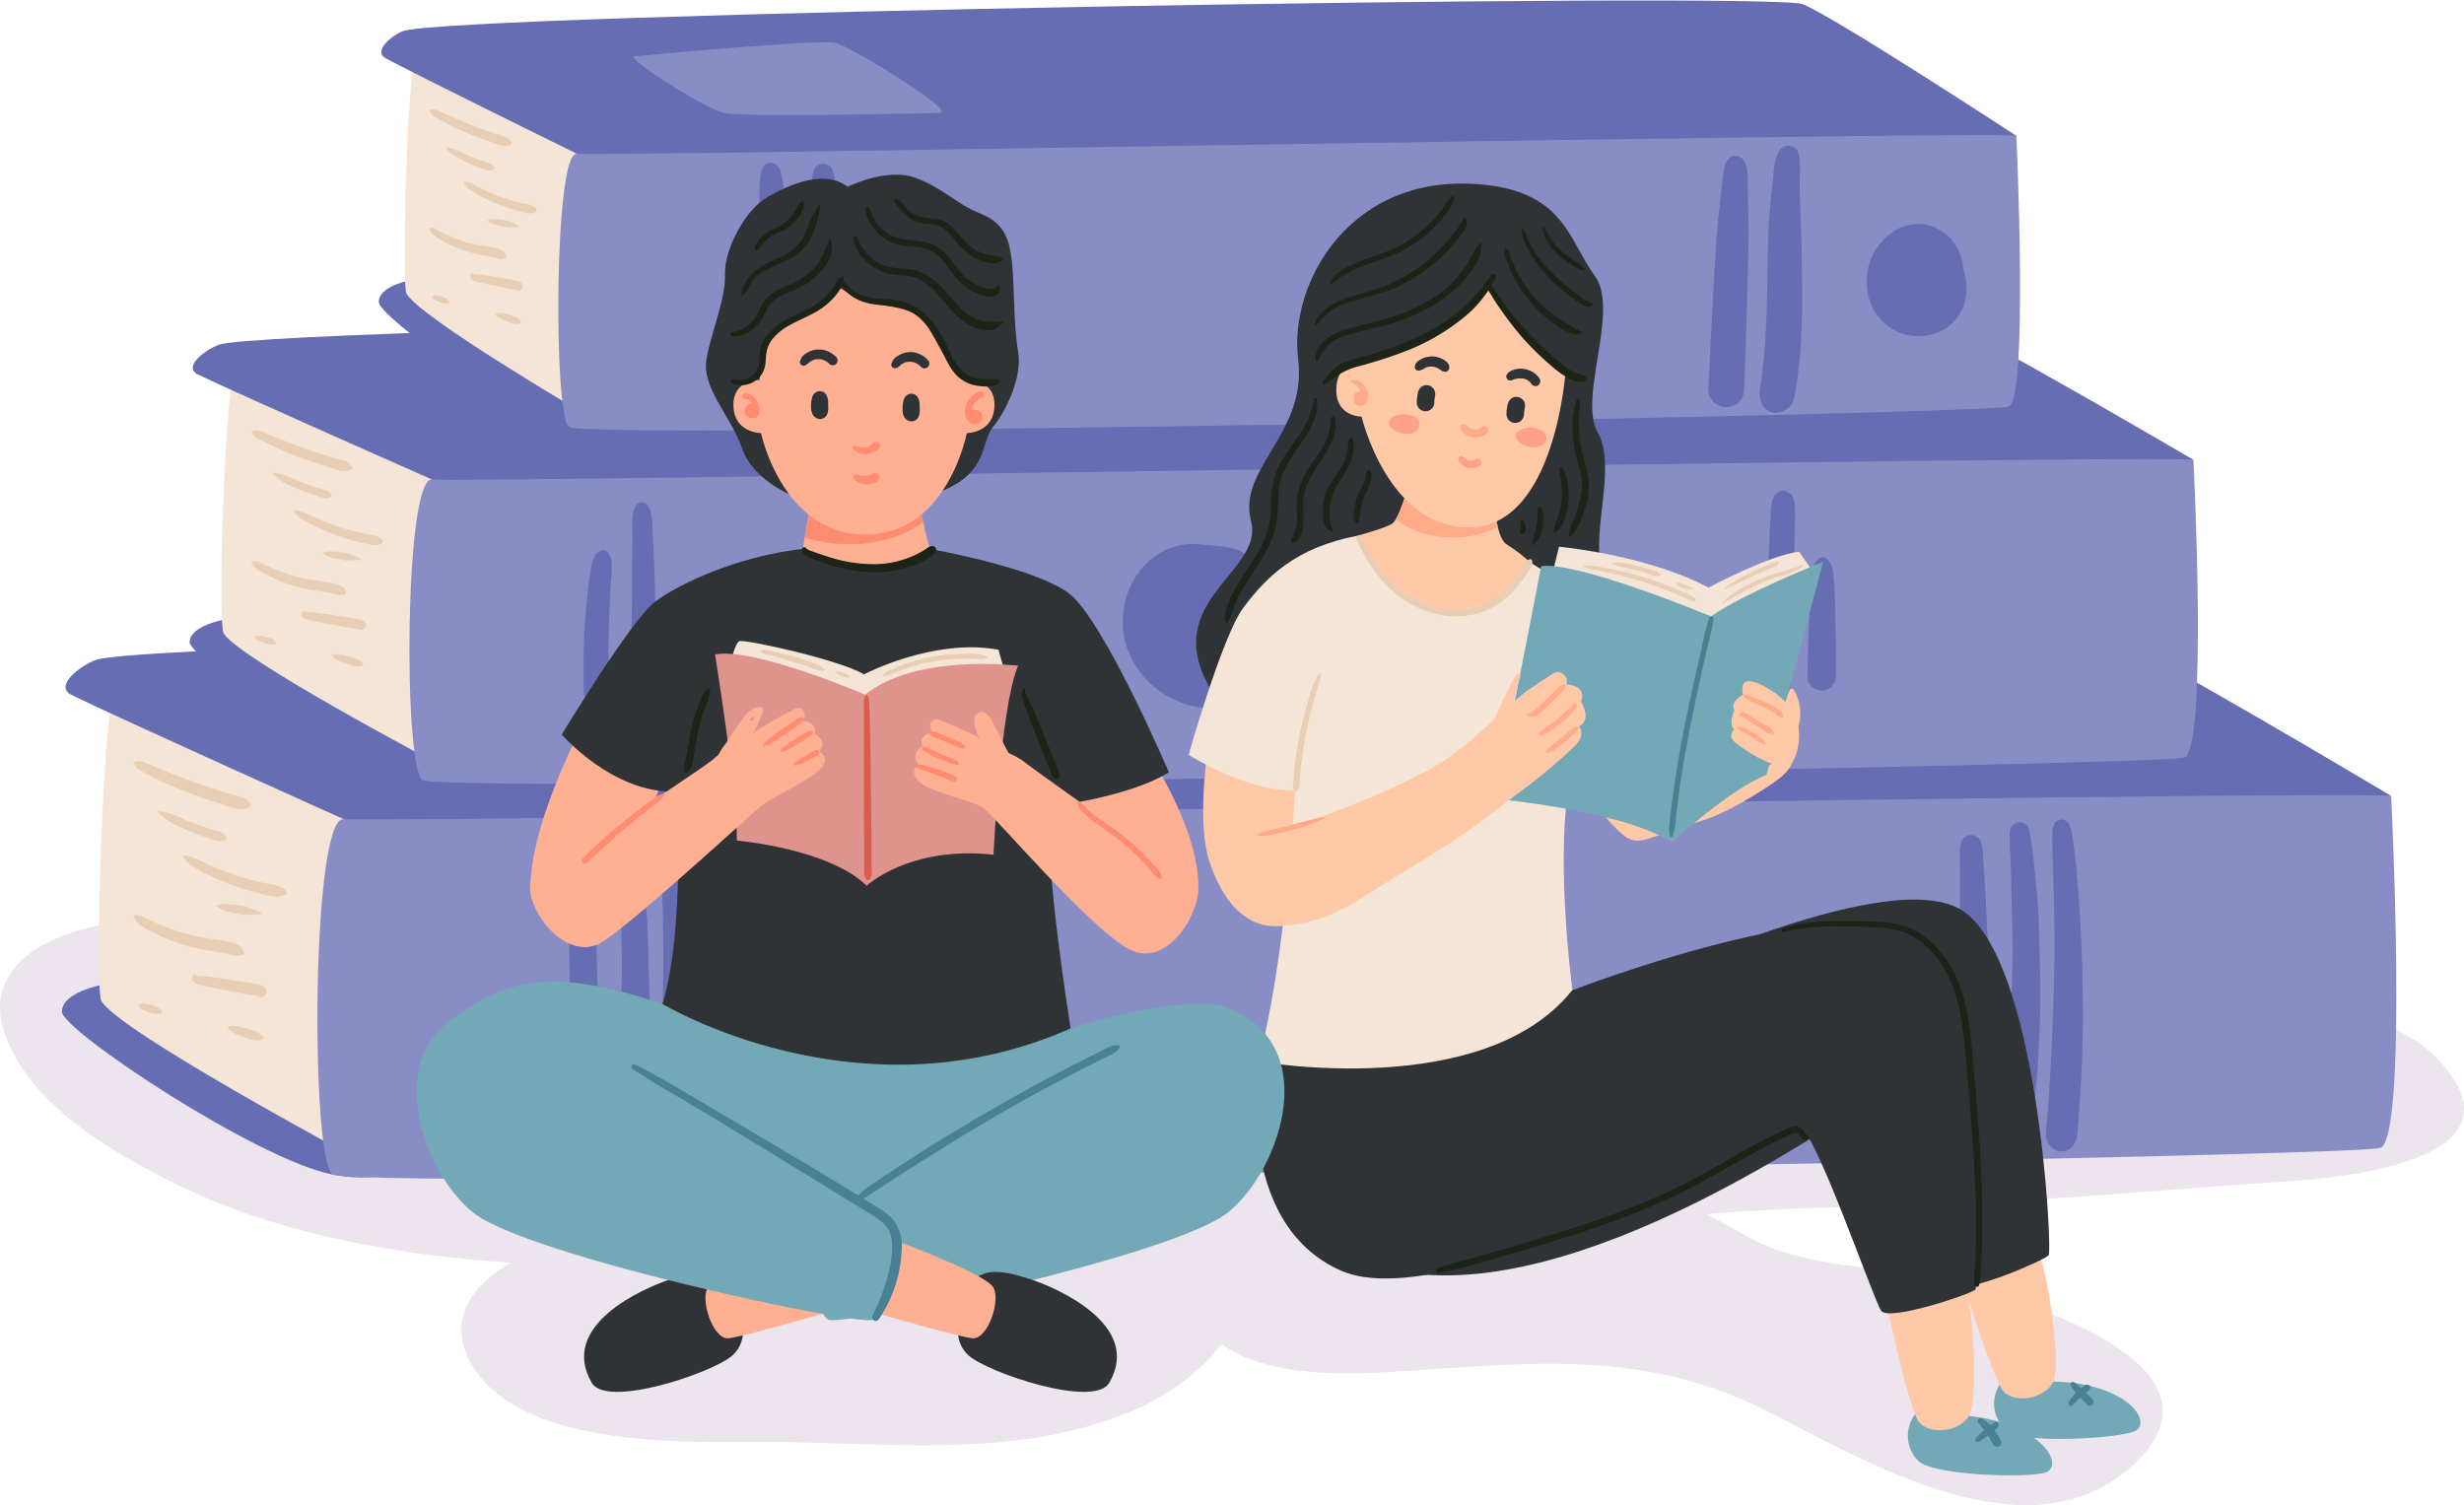 <svg id="hero-illustration" xmlns="http://www.w3.org/2000/svg" viewBox="0 0 586.75 358.39" length="auto">
  <defs>
    <style>
      .cls-1 {
        fill: #ede5ed;
      }

      .cls-2 {
        fill: #666db3;
      }

      .cls-3 {
        fill: #f5e5d6;
      }

      .cls-4 {
        fill: #888ec5;
      }

      .cls-5 {
        fill: #e7ceb4;
      }

      .cls-6 {
        fill: #ffc9a7;
      }

      .cls-7 {
        fill: #73a8b6;
      }

      .cls-8 {
        fill: #2f3336;
      }

      .cls-9 {
        fill: #fa8;
      }

      .cls-10 {
        fill: #1b2416;
      }

      .cls-11 {
        fill: #ffa088;
      }

      .cls-12 {
        fill: #488094;
      }

      .cls-13 {
        fill: #ffb093;
      }

      .cls-14 {
        fill: #de938c;
      }

      .cls-15 {
        fill: #ff8c70;
      }

      .cls-16 {
        fill: #dc5b4f;
      }
    </style>
  </defs>
  <path class="cls-1"
    d="M30.72,219.43c-14.57.85-35.91,8.74-29.57,26.78C7,262.84,25.91,273.9,40.57,281.31c45.51,23,106,21.4,155.88,19,46.18-2.25,92.39.22,138.38-3.72,34.46-2.94,69.25-8.76,103.64-9.09,36.25-.35,72.08-3.86,108.1-6.34,13.65-.94,54.71-5.47,34.84-28-17.6-20-67-15.89-90.21-16.05-38.08-.28-76.21-3-114.25-4.51-31.21-1.2-62.46.85-93.66.84-60.16,0-119.45-8.32-179.44-9.19C81,223.84,57.52,221,34.76,221.94v-2.56C33.5,219.33,32.14,219.35,30.72,219.43Z" />
  <path class="cls-2"
    d="M38.64,233.18c-15,0-23.9,3.29-23.9,7.73s46.51,35.32,64.45,38.77,22.63-7.08,22.63-7.08-20.63-12.77-23.44-14.44S38.64,233.18,38.64,233.18Z" />
  <path class="cls-3"
    d="M27.12,164.87c-2.82,7.77-4.55,70.68-3,73.46,4,7.16,60.81,37.6,60.81,37.6s31-51.63,27.2-54.41-7.51-34.42-14.07-33.31S27.12,164.87,27.12,164.87Z" />
  <path class="cls-2"
    d="M569.41,189.54s-61.66-36.83-72.35-40.78-459.49,3-474.21,8.38c-3.8,1.39-10.09,6.24-5.76,8.37,10.73,5.29,64.77,29.56,64.77,29.56S96.55,218,107.24,217.21s346-4,350-5.53S569.41,189.54,569.41,189.54Z" />
  <path class="cls-4"
    d="M569.41,189.54c-8-1.58-479.88,6.52-487.55,5.53s-8,80.66-2.67,84.61,481-3.95,487.64-6.32S569.41,189.54,569.41,189.54Z" />
  <path class="cls-5"
    d="M59.64,191.38a3.74,3.74,0,0,0-2.52-1.67c-1.3-.39-2.61-.74-3.9-1.14-2.47-.76-4.92-1.56-7.34-2.45s-4.67-1.79-7-2.72c-1.24-.49-2.45-1-3.69-1.51a9,9,0,0,0-1.67-.61,5.32,5.32,0,0,0-1.53.16.13.13,0,0,0-.09.21,5.57,5.57,0,0,0,.77,1.31,9,9,0,0,0,1.63,1c1.15.65,2.35,1.23,3.55,1.81,2.4,1.15,4.85,2.17,7.34,3.1s4.85,1.76,7.31,2.51c2.06.62,5,2.09,7,.82A.59.59,0,0,0,59.64,191.38Z" />
  <path class="cls-5"
    d="M53.88,199.31c-.55-1.15-2.44-1.46-3.54-1.81-1.42-.44-2.83-.95-4.22-1.48-2.73-1-5.39-2.57-8.31-2.89-.11,0-.25.11-.16.23A10.21,10.21,0,0,0,41,196a41,41,0,0,0,4.2,1.95c1.42.59,2.87,1.11,4.33,1.58,1.16.39,3.06,1.2,4.18.42A.51.51,0,0,0,53.88,199.31Z" />
  <path class="cls-5"
    d="M68.21,212.24c-1.14-1.59-3.81-1.61-5.56-2-2.24-.51-4.46-1.12-6.64-1.84s-4.39-1.65-6.54-2.61c-1-.44-1.94-.92-2.92-1.36a7.25,7.25,0,0,0-2.83-.71c-.13,0-.19.16-.13.26a6,6,0,0,0,2.09,2.15,33.94,33.94,0,0,0,3.2,1.84,56,56,0,0,0,6.32,2.73,59.07,59.07,0,0,0,6.48,2c1.79.43,4.75,1.52,6.39.21A.48.48,0,0,0,68.21,212.24Z" />
  <path class="cls-5"
    d="M62.1,217.3c-.88-.37-1.77-.72-2.65-1.11a10.19,10.19,0,0,0-2.79-.63,25.16,25.16,0,0,0-2.74-.27,7.43,7.43,0,0,0-1.42.07c-.27,0-.55.26-.82.24s-.17.22,0,.26.47.37.71.5a8.16,8.16,0,0,0,1.34.54,22.94,22.94,0,0,0,2.69.66,9.8,9.8,0,0,0,2.85.29c.93-.1,1.87-.1,2.81-.16A.2.2,0,0,0,62.1,217.3Z" />
  <path class="cls-5"
    d="M58,226.73c-.19-.34-.17-.75-.41-1.07a3.37,3.37,0,0,0-1.48-.92,17.32,17.32,0,0,0-3.62-.85c-2.49-.39-5-.7-7.42-1.33a51.91,51.91,0,0,1-7-2.38c-1.15-.48-2.27-1-3.4-1.56-.83-.38-1.79-.94-2.7-.6a.13.13,0,0,0-.09.15c.14,1.84,3.3,3.13,4.69,3.87a37.34,37.34,0,0,0,6.91,2.88,48.31,48.31,0,0,0,7,1.55,36.3,36.3,0,0,1,3.75.66c.64.15,1.27.4,1.91.5a5.49,5.49,0,0,0,1.11-.22C57.7,227.55,58.24,227.15,58,226.73Z" />
  <path class="cls-5" d="M62.21,237.33Z" />
  <path class="cls-5"
    d="M62.67,234.78a20.72,20.72,0,0,0-4.28-.88c-1.38-.23-2.77-.48-4.16-.68s-2.79-.42-4.19-.6c-.72-.09-1.43-.17-2.15-.22a3.73,3.73,0,0,0-.82-.05.11.11,0,0,0-.07,0v0c-.74-.89-1.67.43-1.1,1.25a3.27,3.27,0,0,0,2,1c1,.25,1.92.45,2.89.65,1.88.37,3.77.73,5.67,1.06a46.39,46.39,0,0,0,4.88.8s0,0,0,.05a1.48,1.48,0,0,0,.64.25,1.06,1.06,0,0,0,.31,0l-.13,0,.21,0a1.09,1.09,0,0,0,1-.78,1.46,1.46,0,0,0,.08-.62A1.25,1.25,0,0,0,62.67,234.78Z" />
  <path class="cls-5"
    d="M38.61,240.9c-.06-.08-.17-.15-.21-.23l.06.24a1,1,0,0,0-.61-.78l.26.26a2.35,2.35,0,0,0-1.18-.77,8,8,0,0,0-1-.34c-.35-.1-.72-.16-1.08-.23a3,3,0,0,0-1.11-.08h-.12a.58.58,0,0,0-.5.28.15.15,0,0,0-.07.27v0a.6.6,0,0,0,.29.5c-.14-.1.18.2.22.23l.28.13c.22.1.44.21.67.3.41.17.81.34,1.23.47a8.78,8.78,0,0,0,1.23.29,3.58,3.58,0,0,0,.73,0,1.11,1.11,0,0,0,.4-.06.82.82,0,0,0,.2-.12,1.66,1.66,0,0,0,.22,0A.26.26,0,0,0,38.61,240.9Z" />
  <path class="cls-5"
    d="M62.8,247.1a3.52,3.52,0,0,0-1.55-1.36,15.89,15.89,0,0,0-2.33-.77,15.88,15.88,0,0,0-2.24-.54,8.32,8.32,0,0,0-1.12-.1,3.21,3.21,0,0,0-.54,0,2.12,2.12,0,0,1-.62.11.22.22,0,0,0-.1.41,3.9,3.9,0,0,1,.46.45,3.47,3.47,0,0,0,.38.29,6.92,6.92,0,0,0,.94.57,20.87,20.87,0,0,0,2.27.88,14.9,14.9,0,0,0,2.16.65,3.58,3.58,0,0,0,2.19-.22A.29.29,0,0,0,62.8,247.1Z" />
  <path class="cls-2"
    d="M154.52,231.75c-.13-4.83-.16-9.68-.58-14.5-.23-2.61-.49-5.23-.78-7.83A63.19,63.19,0,0,0,152,201a2.33,2.33,0,0,0-1.63-1.63,2.17,2.17,0,0,0-1.62.15l-.17.09a2.33,2.33,0,0,0-1.16,2c-.12,2.36.11,4.74.21,7.1s.16,4.75.2,7.12c.08,4.68.24,9.35.24,14,0,9.42-.64,18.9-1.38,28.28-.22,2.69-.46,5.38-.74,8.06q-.19,1.89-.42,3.78a12.88,12.88,0,0,0-.13,4.71l0,0a3.39,3.39,0,0,0,1.23,1.85,3.49,3.49,0,0,0,5.15-1c1.21-2.25,1.12-5.39,1.39-7.91s.46-4.74.66-7.11c.4-4.82.65-9.64.79-14.48S154.65,236.52,154.52,231.75Z" />
  <path class="cls-2"
    d="M142.44,247.64c-.11-9.24-.17-18.5-.66-27.72-.13-2.57-.25-5.15-.43-7.71-.09-1.29-.19-2.57-.29-3.86a19.61,19.61,0,0,0-.48-4.27c-.7-2.25-4.19-2.48-4.78,0-.54,2.25-.24,4.85-.27,7.16s0,4.5,0,6.75c0,4.58,0,9.16.1,13.74q.19,13.86.13,27.72c0,2.57,0,5.15-.05,7.72l0,3.86c0,1.62-.23,3.29.66,4.73l0,0a3.13,3.13,0,0,0,.78.92,3.17,3.17,0,0,0,4.65-.88c.81-1.25.7-2.59.71-4l0-3.62v-6.75Q142.52,254.51,142.44,247.64Z" />
  <path class="cls-2"
    d="M163.66,215.25c-.22-2.79-.44-5.57-.78-8.34-.19-1.48-.34-3-.58-4.46s-.5-2.94-1.8-3.65a1.74,1.74,0,0,0-2,.27c-1,.79-1,2.15-1,3.32s0,2.55,0,3.81c.05,2.46.15,4.92.22,7.38q.24,7.38.24,14.78c0,9.86-.4,19.72-.93,29.56q-.21,4.05-.5,8.1c-.11,1.43-.22,2.86-.34,4.28s-.56,3.31,0,4.75c.83,2.09,3.09,3.36,5.21,2.11a3.34,3.34,0,0,0,1.24-1.29l0,0c.83-1.32.8-2.88.92-4.4.11-1.35.21-2.69.31-4q.26-3.69.46-7.38c.26-5,.41-10,.41-15C164.75,235.11,164.42,225.16,163.66,215.25Z" />
  <path class="cls-2"
    d="M485.73,228.3c-.14-4.83-.17-9.68-.58-14.5q-.34-3.93-.78-7.84a64.71,64.71,0,0,0-1.2-8.44,2.35,2.35,0,0,0-1.63-1.63,2.17,2.17,0,0,0-1.62.15l-.18.09a2.33,2.33,0,0,0-1.16,2c-.12,2.37.12,4.75.21,7.11s.16,4.75.2,7.12c.08,4.68.24,9.35.24,14,0,9.42-.64,18.9-1.38,28.28-.21,2.69-.46,5.37-.74,8.06-.13,1.26-.27,2.52-.41,3.78a12.88,12.88,0,0,0-.14,4.71l0,0a3.46,3.46,0,0,0,1.24,1.85,3.5,3.5,0,0,0,5.15-1c1.21-2.25,1.12-5.39,1.38-7.91s.47-4.74.66-7.11q.6-7.23.79-14.48C485.93,237.8,485.86,233.07,485.73,228.3Z" />
  <path class="cls-2"
    d="M473.64,244.19c-.1-9.24-.17-18.5-.66-27.72-.13-2.58-.25-5.15-.42-7.72-.09-1.28-.2-2.57-.3-3.85a19.76,19.76,0,0,0-.47-4.28c-.71-2.24-4.2-2.47-4.79,0-.53,2.26-.23,4.86-.26,7.17s0,4.5,0,6.75q0,6.87.1,13.74Q467,242.14,467,256c0,2.57,0,5.14-.06,7.72l0,3.85c0,1.63-.23,3.29.66,4.73l0,0a3.13,3.13,0,0,0,.78.92,3.18,3.18,0,0,0,4.65-.89c.8-1.24.7-2.59.71-4,0-1.21,0-2.41,0-3.62q0-3.37,0-6.75Q473.72,251.06,473.64,244.19Z" />
  <path class="cls-2"
    d="M494.86,211.79c-.21-2.78-.43-5.56-.78-8.33-.18-1.49-.34-3-.58-4.47s-.5-2.93-1.79-3.64a1.76,1.76,0,0,0-2,.27c-1,.79-1,2.15-1,3.32s0,2.54.06,3.81c.05,2.46.14,4.92.22,7.38q.22,7.38.23,14.77c0,9.87-.4,19.72-.92,29.57q-.21,4.05-.51,8.1c-.1,1.43-.22,2.85-.33,4.28s-.56,3.31,0,4.74c.83,2.09,3.08,3.36,5.2,2.12a3.39,3.39,0,0,0,1.25-1.3l0,0c.83-1.33.8-2.89.93-4.4.1-1.35.21-2.7.3-4q.27-3.69.46-7.38.4-7.51.41-15C496,231.66,495.62,221.71,494.86,211.79Z" />
  <path class="cls-2"
    d="M65.71,146.41c-12.9,0-20.55,2.79-20.55,6.54s40,29.88,55.44,32.8,19.47-6,19.47-6S102.32,169,99.9,167.55,65.71,146.41,65.71,146.41Z" />
  <path class="cls-3"
    d="M55.8,88.63c-2.42,6.58-3.91,59.79-2.57,62.14,3.47,6.06,52.32,31.81,52.32,31.81s26.62-43.68,23.39-46-6.45-29.11-12.1-28.18S55.8,88.63,55.8,88.63Z" />
  <path class="cls-2"
    d="M522.32,109.5S469.27,78.35,460.08,75,64.8,77.53,52.13,82.09c-3.26,1.18-8.67,5.28-5,7.09,9.23,4.47,55.72,25,55.72,25s12.64,19.4,21.83,18.73,297.62-3.35,301.07-4.68S522.32,109.5,522.32,109.5Z" />
  <path class="cls-4"
    d="M522.32,109.5c-6.89-1.34-412.83,5.51-419.42,4.68s-6.9,68.23-2.3,71.57,413.76-3.34,419.5-5.35S522.32,109.5,522.32,109.5Z" />
  <path class="cls-5"
    d="M83.79,111.06a3.29,3.29,0,0,0-2.17-1.42c-1.12-.33-2.25-.63-3.36-1C76.14,108,74,107.36,72,106.6s-4-1.51-6-2.29c-1.06-.42-2.11-.87-3.17-1.28a7.63,7.63,0,0,0-1.43-.51,4.62,4.62,0,0,0-1.33.13.11.11,0,0,0-.07.18,4.4,4.4,0,0,0,.66,1.1,7.32,7.32,0,0,0,1.4.84c1,.55,2,1,3.06,1.53,2.06,1,4.17,1.84,6.31,2.63s4.17,1.48,6.29,2.11c1.77.53,4.31,1.77,6,.7A.5.5,0,0,0,83.79,111.06Z" />
  <path class="cls-5"
    d="M78.83,117.76c-.48-1-2.1-1.23-3-1.52-1.22-.38-2.43-.81-3.63-1.26-2.35-.87-4.63-2.18-7.14-2.45-.1,0-.23.1-.14.2a8.69,8.69,0,0,0,2.9,2.26,35.67,35.67,0,0,0,3.61,1.65c1.22.49,2.47.93,3.72,1.34,1,.32,2.63,1,3.6.35A.43.43,0,0,0,78.83,117.76Z" />
  <path class="cls-5"
    d="M91.16,128.7c-1-1.35-3.28-1.36-4.79-1.69-1.92-.43-3.83-.94-5.71-1.56a59,59,0,0,1-5.62-2.2c-.85-.37-1.67-.78-2.52-1.15a6.36,6.36,0,0,0-2.43-.61c-.12,0-.16.14-.11.22a5,5,0,0,0,1.8,1.82,28.6,28.6,0,0,0,2.75,1.56A47.47,47.47,0,0,0,80,127.4a48.76,48.76,0,0,0,5.56,1.68c1.55.37,4.1,1.29,5.51.18A.41.41,0,0,0,91.16,128.7Z" />
  <path class="cls-5"
    d="M85.9,133c-.76-.31-1.52-.61-2.28-.94a8.88,8.88,0,0,0-2.4-.53,20.91,20.91,0,0,0-2.36-.22,6.2,6.2,0,0,0-1.22.05c-.23,0-.47.22-.7.2s-.15.19,0,.22.41.31.61.43a7,7,0,0,0,1.15.45,18.65,18.65,0,0,0,2.32.56,8.8,8.8,0,0,0,2.45.25c.8-.08,1.61-.09,2.41-.13A.17.17,0,0,0,85.9,133Z" />
  <path class="cls-5"
    d="M82.37,141c-.16-.29-.15-.64-.35-.91a3,3,0,0,0-1.28-.77,15,15,0,0,0-3.11-.72c-2.14-.33-4.28-.59-6.38-1.13a45.3,45.3,0,0,1-6-2c-1-.41-2-.88-2.93-1.32a3.23,3.23,0,0,0-2.32-.51.14.14,0,0,0-.08.13c.12,1.55,2.85,2.65,4,3.27a32.69,32.69,0,0,0,5.94,2.44A43.32,43.32,0,0,0,76,140.74a32.06,32.06,0,0,1,3.23.56c.54.13,1.09.34,1.64.42a4.34,4.34,0,0,0,1-.19C82.11,141.65,82.58,141.32,82.37,141Z" />
  <path class="cls-5" d="M86,149.92Z" />
  <path class="cls-5"
    d="M86.39,147.77a18.35,18.35,0,0,0-3.68-.75c-1.19-.19-2.38-.4-3.58-.57s-2.4-.36-3.6-.5c-.62-.08-1.24-.15-1.86-.2a4.05,4.05,0,0,0-.7,0h-.06v0c-.64-.76-1.44.36-1,1.06a2.9,2.9,0,0,0,1.73.82c.82.21,1.65.38,2.49.54,1.62.32,3.24.62,4.87.9a41.51,41.51,0,0,0,4.21.69l0,0a1.33,1.33,0,0,0,.55.22,1.23,1.23,0,0,0,.27,0H86l.17,0a1,1,0,0,0,.89-.66,1.33,1.33,0,0,0,.06-.52A1.05,1.05,0,0,0,86.39,147.77Z" />
  <path class="cls-5"
    d="M65.69,153c0-.07-.15-.13-.18-.2l0,.2a.82.82,0,0,0-.52-.66c.07.08.15.15.22.22a2.09,2.09,0,0,0-1-.65,7.4,7.4,0,0,0-.91-.29c-.3-.08-.62-.13-.93-.19a2.78,2.78,0,0,0-.95-.07h-.1a.52.52,0,0,0-.43.24.12.12,0,0,0-.07.22v0a.5.5,0,0,0,.25.43c-.13-.09.15.16.19.19l.24.11.57.25a10.45,10.45,0,0,0,1.06.4,7.77,7.77,0,0,0,1.06.25,4.46,4.46,0,0,0,.63,0,1.33,1.33,0,0,0,.34,0,.71.71,0,0,0,.17-.11.4.4,0,0,0,.19,0A.21.21,0,0,0,65.69,153Z" />
  <path class="cls-5"
    d="M86.5,158.19A3,3,0,0,0,85.17,157a14.27,14.27,0,0,0-2-.65,14.11,14.11,0,0,0-1.92-.46,7.93,7.93,0,0,0-1-.08,2.33,2.33,0,0,0-.46,0,1.9,1.9,0,0,1-.53.09.18.18,0,0,0-.1.34,2.47,2.47,0,0,1,.4.39,2.52,2.52,0,0,0,.33.24,5.56,5.56,0,0,0,.81.48,15.32,15.32,0,0,0,2,.74,12.07,12.07,0,0,0,1.86.56,3.19,3.19,0,0,0,1.88-.19A.24.24,0,0,0,86.5,158.19Z" />
  <path class="cls-2"
    d="M427.43,121.5c0-1.41,0-3-1.19-4a2.32,2.32,0,0,0-2.74-.35c-1.41,1-1.58,2.23-1.75,3.87-.11,1.12-.17,2.24-.22,3.37-.1,2.41-.21,4.81-.3,7.22-.19,4.89-.32,9.78-.47,14.67l-.45,14.43c-.08,2.41-.15,4.81-.23,7.22,0,1.2-.08,2.4-.11,3.61-.05,1.51-.28,3,.56,4.31a2.86,2.86,0,0,0,4.89,0c.88-1.25.7-2.85.74-4.31l.09-3.37.21-7.22.42-14.43c.14-4.81.3-9.62.41-14.43.06-2.41.09-4.81.13-7.22C427.44,123.75,427.46,122.63,427.43,121.5Z" />
  <path class="cls-2"
    d="M437.05,146.88c-.05-2.32-.08-4.65-.19-7-.06-1.13-.18-2.25-.32-3.37a8.56,8.56,0,0,0-.47-2,3.83,3.83,0,0,0-1-1.39,1.39,1.39,0,0,0-2,0,3.8,3.8,0,0,0-1.05,1.39,9.76,9.76,0,0,0-.5,2c-.14,1.12-.3,2.24-.37,3.37-.16,2.32-.23,4.65-.33,7-.19,4.57-.36,9.13-.38,13.7a3.26,3.26,0,0,0,2.24,3.66l.23.08c2.12.75,4.22-1.2,4.26-3.25C437.27,156.34,437.16,151.61,437.05,146.88Z" />
  <path class="cls-2"
    d="M302.12,145.87c-.21-4.16-.95-8.41-2.77-11.08-3.51-5.15-8.23-4.5-13.55-5.19l-.32,0a15.57,15.57,0,0,0-11.77,3.94c-5.51,4.68-7.52,12.9-5.65,19.74a21.53,21.53,0,0,0,14.51,14.45,16.69,16.69,0,0,0,12.18-.62c4.91-2.41,6.77-7.33,7.21-12.65A64.58,64.58,0,0,0,302.12,145.87Z" />
  <path class="cls-2"
    d="M156.11,150.42c-.06-5-.14-10-.28-14.94-.07-2.5-.22-5-.37-7.47-.15-2.33.13-5.57-1.19-7.6a1.69,1.69,0,0,0-2.89,0c-1.19,2.14-.75,5.23-.78,7.6s-.09,4.82-.09,7.23c0,5.06,0,10.12-.17,15.18s-.37,10-.57,14.94-.58,10.13-.58,15.18a3.19,3.19,0,0,0,6.37,0c.49-4.93.49-10,.59-14.94S156.18,155.48,156.11,150.42Z" />
  <path class="cls-2"
    d="M145.64,133.94c-.09-1-.83-3.43-2.4-2.85s-2,1.84-2.34,3.39-.57,3.25-.77,4.89q-.54,4.62-.87,9.24c-.22,3.08-.27,6.18-.29,9.26,0,1.59,0,3.17,0,4.75,0,1.81,0,3.48.88,5.1s3.64,1.79,4.46,0a6.16,6.16,0,0,0,.72-2.72c0-.79-.06-1.59-.08-2.38,0-1.58-.06-3.16-.07-4.75,0-3.24.08-6.49.16-9.73s.22-6.32.44-9.47A32.5,32.5,0,0,0,145.64,133.94Z" />
  <path class="cls-2"
    d="M107,65.91c-10.55,0-16.8,2.53-16.8,6s32.7,27.16,45.31,29.82,15.91-5.46,15.91-5.46-14.5-9.81-16.48-11.1S107,65.91,107,65.91Z" />
  <path class="cls-3"
    d="M98.87,13.38c-2,6-3.2,54.36-2.1,56.49,2.84,5.51,42.76,28.92,42.76,28.92S161.28,59.08,158.65,57s-5.28-26.48-9.89-25.62S98.87,13.38,98.87,13.38Z" />
  <path class="cls-2"
    d="M480.16,32.35S436.81,4,429.29,1,106.22,3.29,95.87,7.43c-2.67,1.07-7.09,4.8-4.05,6.44,7.54,4.07,45.54,22.74,45.54,22.74s10.33,17.63,17.84,17,243.25-3,246.07-4.25S480.16,32.35,480.16,32.35Z" />
  <path class="cls-4"
    d="M480.16,32.35c-5.63-1.22-337.41,5-342.8,4.26s-5.64,62-1.88,65.07,338.17-3,342.87-4.87S480.16,32.35,480.16,32.35Z" />
  <path class="cls-5"
    d="M121.74,33.77A2.66,2.66,0,0,0,120,32.48c-.92-.3-1.84-.57-2.75-.88-1.73-.58-3.45-1.2-5.16-1.88s-3.28-1.37-4.92-2.09c-.86-.38-1.72-.79-2.59-1.16a5.61,5.61,0,0,0-1.17-.47,3.62,3.62,0,0,0-1.08.12c-.07,0-.09.1-.06.16a4.24,4.24,0,0,0,.54,1,6.65,6.65,0,0,0,1.14.76c.82.51,1.66.95,2.5,1.39,1.69.89,3.41,1.67,5.16,2.39s3.41,1.35,5.14,1.93c1.45.48,3.53,1.6,4.94.63A.49.49,0,0,0,121.74,33.77Z" />
  <path class="cls-5"
    d="M117.69,39.86c-.39-.88-1.72-1.12-2.49-1.39-1-.34-2-.73-3-1.13-1.92-.8-3.79-2-5.84-2.23-.08,0-.18.09-.11.18a7.17,7.17,0,0,0,2.37,2.05,27.24,27.24,0,0,0,2.95,1.5c1,.45,2,.85,3,1.22.82.29,2.15.92,2.94.32A.43.43,0,0,0,117.69,39.86Z" />
  <path class="cls-5"
    d="M127.76,49.81c-.8-1.23-2.67-1.24-3.91-1.54a48,48,0,0,1-4.66-1.41,46.75,46.75,0,0,1-4.6-2c-.69-.34-1.37-.71-2.06-1.05a4.91,4.91,0,0,0-2-.55c-.09,0-.13.13-.09.21a4.5,4.5,0,0,0,1.47,1.65,22.88,22.88,0,0,0,2.25,1.41,36.91,36.91,0,0,0,4.45,2.11,36.79,36.79,0,0,0,4.55,1.52c1.26.33,3.34,1.17,4.5.17A.4.4,0,0,0,127.76,49.81Z" />
  <path class="cls-5"
    d="M123.47,53.7c-.62-.28-1.25-.56-1.86-.85a6.7,6.7,0,0,0-2-.49,15.58,15.58,0,0,0-1.93-.2,4.2,4.2,0,0,0-1,.05c-.18,0-.38.2-.57.18s-.12.17,0,.2.33.28.5.39a5.58,5.58,0,0,0,.94.41,16,16,0,0,0,1.89.51,6.18,6.18,0,0,0,2,.22c.66-.07,1.32-.07,2-.12A.16.16,0,0,0,123.47,53.7Z" />
  <path class="cls-5"
    d="M120.58,61c-.13-.26-.12-.58-.29-.82a2.4,2.4,0,0,0-1-.71,11.29,11.29,0,0,0-2.54-.65,49.13,49.13,0,0,1-5.22-1,34.66,34.66,0,0,1-4.89-1.82c-.81-.37-1.6-.8-2.39-1.2-.58-.3-1.26-.73-1.9-.47a.12.12,0,0,0-.07.12c.1,1.41,2.33,2.41,3.3,3a26.22,26.22,0,0,0,4.86,2.21,31.56,31.56,0,0,0,4.95,1.19,26.17,26.17,0,0,1,2.64.51,13.45,13.45,0,0,0,1.34.38,2.77,2.77,0,0,0,.78-.17A.38.38,0,0,0,120.58,61Z" />
  <path class="cls-5" d="M123.55,69.1Z" />
  <path class="cls-5"
    d="M123.86,67.14a14.5,14.5,0,0,0-3-.68c-1-.17-2-.36-2.93-.52s-2-.32-2.94-.45c-.51-.07-1-.14-1.52-.18a2.73,2.73,0,0,0-.57,0h-.05v0c-.52-.68-1.18.34-.78,1a2.25,2.25,0,0,0,1.42.74c.67.2,1.35.35,2,.5,1.33.29,2.65.56,4,.81a28,28,0,0,0,3.43.63s0,0,0,0a1.08,1.08,0,0,0,.45.2.82.82,0,0,0,.22,0h-.09l.14,0a.78.78,0,0,0,.72-.6,1.08,1.08,0,0,0,0-.47A.94.94,0,0,0,123.86,67.14Z" />
  <path class="cls-5"
    d="M107,71.85c0-.06-.12-.11-.15-.18l0,.19a.71.71,0,0,0-.42-.6l.18.2a1.77,1.77,0,0,0-.83-.6c-.24-.1-.49-.18-.74-.26s-.51-.12-.76-.17a1.87,1.87,0,0,0-.78-.07h-.08a.4.4,0,0,0-.35.22.11.11,0,0,0-.06.2v0a.46.46,0,0,0,.2.39c-.1-.09.13.15.16.17a1.24,1.24,0,0,0,.2.1l.47.23a9.19,9.19,0,0,0,.86.36,4.53,4.53,0,0,0,.86.22,1.83,1.83,0,0,0,.52,0,.7.7,0,0,0,.28,0,.67.67,0,0,0,.14-.09l.15,0A.21.21,0,0,0,107,71.85Z" />
  <path class="cls-5"
    d="M124,76.62a2.62,2.62,0,0,0-1.09-1.05,20.07,20.07,0,0,0-3.21-1,5.39,5.39,0,0,0-.79-.07,1.59,1.59,0,0,0-.38,0,2.14,2.14,0,0,1-.44.08c-.15,0-.19.23-.07.31a2.66,2.66,0,0,1,.32.35c.09.09.18.15.27.23a5.74,5.74,0,0,0,.66.43,11.76,11.76,0,0,0,1.6.67,9.36,9.36,0,0,0,1.52.51,2.42,2.42,0,0,0,1.54-.17A.23.23,0,0,0,124,76.62Z" />
  <path class="cls-4"
    d="M151.39,13.38c-4-.42,16.16,12.31,20.92,13.49s51.73,0,51.73,0c2.73-1-21.54-15.81-25.23-16.7S151.39,13.38,151.39,13.38Z" />
  <path class="cls-2"
    d="M187.33,54.88c-.12-2.41-.32-4.82-.51-7.23s-.23-5-1.15-7.32c-.78-1.92-3.56-2.22-4.23,0-.72,2.37-.57,4.87-.6,7.32s-.08,4.82-.1,7.23c0,4.81-.22,9.63-.27,14.45s-.17,9.63-.35,14.45-.57,9.62-.69,14.44a3.92,3.92,0,0,0,4.44,3.84,3.86,3.86,0,0,0,3.35-3.87l0,0c.4-4.79.41-9.64.51-14.44s.14-9.64.12-14.45S187.59,59.68,187.33,54.88Z" />
  <path class="cls-2"
    d="M200.29,67.37c-.15-5-.4-9.93-.7-14.89-.15-2.56-.31-5.14-.58-7.69a20.19,20.19,0,0,0-.65-4A2.47,2.47,0,0,0,195,39.2c-1.43.75-1.47,2.24-1.65,3.67s-.23,2.55-.28,3.84c-.09,2.4-.19,4.81-.23,7.21-.09,4.81-.13,9.6-.09,14.41q.13,13.77.36,27.54a3.36,3.36,0,0,0-.43,1.78,4.08,4.08,0,0,0,4,4l.45,0a4.05,4.05,0,0,0,4-4Q200.77,82.51,200.29,67.37Z" />
  <path class="cls-2"
    d="M416.36,51.75c-.06-2.25-.11-4.51-.16-6.76s.29-5.66-1.4-7.3a2.2,2.2,0,0,0-3,0c-1,.85-1.18,2.16-1.38,3.4s-.34,2.43-.47,3.66c-.25,2.33-.49,4.67-.74,7-.47,4.49-.71,9-1,13.51-.48,8.79-.94,17.57-1.33,26.36a4.91,4.91,0,0,0,.1,2.28,4.26,4.26,0,0,0,8.35-1.13c.36-9.17.62-18.34.87-27.51C416.33,60.76,416.46,56.25,416.36,51.75Z" />
  <path class="cls-2"
    d="M429.11,66.4c0-4.89-.15-9.79-.33-14.69-.1-2.48-.2-5-.22-7.44s.27-5.18-.22-7.65a2.62,2.62,0,0,0-2.51-1.92,2.73,2.73,0,0,0-2.51,1.92c-1,2.3-1,5.19-1.3,7.65s-.53,5-.71,7.44c-.35,4.81-.38,9.64-.44,14.46s-.2,9.61-.48,14.41c-.15,2.47-.36,4.94-.65,7.4,0,.3-.07.61-.11.92-.07.53-.08.61,0,.25-.09.61-.18,1.22-.28,1.83-.31,2-.69,3.55.3,5.41,1.27,2.37,4.36,2.4,6.19.8,1.35-1.18,1.53-2.76,1.78-4.41.23-1.44.42-2.89.6-4.34q.45-3.69.67-7.39C429.17,76.18,429.15,71.28,429.11,66.4Z" />
  <path class="cls-2"
    d="M467.41,63.57a13.36,13.36,0,0,0-.23-1.65,11.2,11.2,0,0,0-7-8,10.56,10.56,0,0,0-9.71,1.5,14.16,14.16,0,0,0-5.56,8.15,14.86,14.86,0,0,0,1,9.68,12.27,12.27,0,0,0,15,6.14,11.08,11.08,0,0,0,6.92-7.15A15.75,15.75,0,0,0,467.41,63.57Z" />
  <path class="cls-1"
    d="M160,291.31c-5.14,1.23-10.57.14-16,1.11a77.24,77.24,0,0,0-20.3,7.19c-10,5-18,13.77-11.48,25.13,12.07,21,53.51,18.47,73.93,18.69,29.17.32,58.72,3.93,85.74-8.46,8.21-3.76,20.38-12.76,22.53-22.27,3.2-14.09-15.67-20.76-26.41-23.66-23.4-6.3-48.61-3.15-72.25-1.51-11.34.79-22.36-1.66-33.23,2.94A16,16,0,0,1,160,291.31Z" />
  <path class="cls-1"
    d="M317.17,283.81c-19.65,4.39-35.15,12.48-32.43,26.6,3.18,16.48,29.45,17.14,42.19,16.51,33.87-1.68,61.92-6.87,93.61,9,23.25,11.65,63.16,36.43,88.09,12.29,27.22-26.37-40.37-43.06-56.91-45.33-11.21-1.54-24.55-2.4-34.85-8C406.12,289,396,282.68,383.66,280.37,374.55,278.66,342.43,278.17,317.17,283.81Z" />
  <path class="cls-6"
    d="M408.16,192.88a20.88,20.88,0,0,0-4.45,1.52c-1.47.55-2.95,1.09-4.44,1.6l-.15,0a2.87,2.87,0,0,0,.2-.39c.1-.28-.2-.51-.45-.45-1.7.38-3.18,1.35-4.94,1.5a7.9,7.9,0,0,1-5-1.22.89.89,0,0,0-1.35.51,32.19,32.19,0,0,1-2.67-2,58.91,58.91,0,0,1-5.43-5.05l-2.14-2.37c-.72-.8-1.86.37-1.17,1.17s1.45,1.64,2.2,2.43l3.26,3.61a39.42,39.42,0,0,0,5,5.18,6,6,0,0,0,2.68,1.22,7.8,7.8,0,0,0,3.5-.54c2.51-.76,5-1.58,7.47-2.48,1.43-.51,2.85-1,4.27-1.61a16.28,16.28,0,0,0,4-1.89A.42.42,0,0,0,408.16,192.88Z" />
  <path class="cls-6"
    d="M426.4,179.79a9.61,9.61,0,0,1-.86,1.58.77.77,0,0,0-1-.21l0,0a.7.7,0,0,0-1.05-.34q-11.07,7.43-22.55,14.21a.77.77,0,0,0,.59,1.41c5.51-1.13,10.56-3.68,15.33-6.57a66.66,66.66,0,0,0,6.5-4.26,10.11,10.11,0,0,0,4-5.49C427.37,179.66,426.62,179.27,426.4,179.79Z" />
  <path class="cls-7"
    d="M476.26,329.57A8.42,8.42,0,0,0,478,340.81c3.84,3,25.41,1.83,30.15.07S507,329.35,489,329l-7.09-1.2Z" />
  <path class="cls-6"
    d="M466.57,302.66s7.92,25.73,10.57,28.69,9.75,1.8,11.83-2.34-1.71-28.08-3.77-31.33S468.05,300.59,466.57,302.66Z" />
  <path class="cls-8"
    d="M313,259.74s-8.24,37.37,19.53,42.89c43.72,8.7,106.72-37.67,110.19-38.44s21.19,39.35,23.25,41.72,21-5.86,21.89-7-2.5-70.93-20.79-82.21-81,19.61-81,19.61-38.75,15-39.93,15S313,259.74,313,259.74Z" />
  <path class="cls-7"
    d="M456.16,336.64a8.41,8.41,0,0,0,.76,11.34c3.56,3.29,25.15,4.06,30,2.71s-.14-11.58-18.07-13.5l-7-1.81Z" />
  <path class="cls-6" d="M448.87,309s5.63,26.32,8,29.51,9.56,2.64,12-1.3.76-28.12-1-31.54S450.52,307.05,448.87,309Z" />
  <path class="cls-8"
    d="M299.65,252.78s-6.16,38.61,19.83,49.86S425,269,428.48,268.57s17.66,41.05,19.5,43.59,21.43-4,22.42-5.09,3.73-70.88-13.51-83.71-82.42,12.44-82.42,12.44-39.91,11.53-41.09,11.42S299.65,252.78,299.65,252.78Z" />
  <path class="cls-8"
    d="M353.51,44c-31.83-3.37-46.62,23.38-44.39,41.39s-14.51,26-11.21,38.74-24.31,19.47-7.73,42.92,60.75,33.68,83.48,15.26,13.06-39.48,8.59-45.81,3.14-24.94-1.73-33.39,5.3-29.2-.78-37.46S372.61,46,353.51,44Z" />
  <path class="cls-6"
    d="M287.8,176.94s-2.69,16.67-.3,26.38,18.46,5.82,19.42,5,9.42-9,8.24-12.32,4.81-10.54.47-11.82-4.84-2.22-8.22-4.31S287.8,176.94,287.8,176.94Z" />
  <path class="cls-3"
    d="M323.22,127.58c-14.8,2.82-21.77,9.94-27.17,17.17-5,6.7-13,35-13,35s13.47,8.63,25.35,8.51c0,0-2.23,41.05-8.79,64.49,0,0,53.73,9.6,74.82-17,0,0-4.61-34.72-.06-51.93s4-41.48,4.42-42.33-9.45-3.82-14.72-7.86-21.94-3.46-22.83-3.54S323.22,127.58,323.22,127.58Z" />
  <path class="cls-3"
    d="M369.83,136l1.42-5.81s20.89,1.89,35.61,9.75c0,0,14.35-7.73,21.54-8.56l3.42,4.87s-14.22,16.23-15.42,16.42-17.8-.13-20.34-1.54S369.83,136,369.83,136Z" />
  <path class="cls-7"
    d="M367,134.83s-10.08,52.5-11.23,55.36c0,0,30.31,2.74,42.39,10.36,0,0,13.65-12.52,22.51-16.07l13.48-50.71s-19.39,7.75-26.69,13C407.43,146.79,375.69,133.54,367,134.83Z" />
  <path class="cls-6"
    d="M335.55,114.78s-2.17,8.84-4.17,10-8.16,2.79-8.16,2.79,7.77,18,21.07,18.55,19.82-12.45,19.82-12.45a39.09,39.09,0,0,0-5.28-4c-2.81-1.73-3.11-11.55-3.11-11.55Z" />
  <path class="cls-6"
    d="M287.5,203.32s45.12-12.73,60.1-24.84c6.69-5.41,12.59-11.54,16.1-14s4.83-3.22,6.31-4.17,3.77.93,3,2.64c0,0,5,.16,3.48,4.17,0,0,2.76,4.17-.53,5.89,0,0,1.93,1.66-1,4.66a125,125,0,0,1-13.48,11.24c-6.35,4.8-11.2,9.08-25,17.33s-19.34,13.68-32.15,14.3S287.5,203.32,287.5,203.32Z" />
  <path class="cls-6"
    d="M427.37,170c-2.8-4.87-9.4-8.12-11.25-7.78s-1.05,3.19-1.05,3.19-3.24,1.69-2.07,3.66c0,0-1.53,3.55,0,4.64,0,0-1.87,1.48.31,3.21s8.16,5.69,11.66,5.53S429.37,173.47,427.37,170Z" />
  <path class="cls-9"
    d="M356.66,125.4a34.12,34.12,0,0,1-.73-4.46l-5.5-3.72-14.88-2.44s-1.54,6.25-3.21,8.93C339,128.89,349.92,129.29,356.66,125.4Z" />
  <path class="cls-6"
    d="M325.42,86.31s-6.82-1-7.19,6,6,6.89,6,6.89,6.29,27,26.18,26.37,22.36-36.83,22.36-36.83S357,76.33,354.46,68.19C354.46,68.19,340.32,83.42,325.42,86.31Z" />
  <path class="cls-9"
    d="M321.33,89.47s0,0,0-.08l0,0,0,0a.19.19,0,0,0-.1,0h-.09a.11.11,0,0,0-.08,0,.14.14,0,0,0-.08,0l0,0a.16.16,0,0,0,0,.09.06.06,0,0,0,0,.06.11.11,0,0,0,0,.08s0,0,0,0h0l0-.05,0,.06s.05.06.09.07l0,0,0,0h0v0h0a0,0,0,0,0,0,0l0,0,0,0a.16.16,0,0,0,.09,0h.06a.15.15,0,0,0,.09,0,.05.05,0,0,0,.05,0l.06-.06a.28.28,0,0,0,0-.13h0A.2.2,0,0,0,321.33,89.47Z" />
  <path class="cls-9" d="M320.9,89.66h0l0,0h0Z" />
  <path class="cls-9"
    d="M324.75,91.62c-.63-.7-1.9-1.57-2.84-1a.28.28,0,0,0-.06.45,3,3,0,0,0,.69.48l.36.22.19.13h0l.09.08a2.13,2.13,0,0,1,.3.3l.13.15.08.12c.08.11.15.24.22.36s0,.12.07.15l0,.08a1.53,1.53,0,0,0-.91.23c-1.25.81-.9,3.3.75,3.33a1.89,1.89,0,0,0,1.52-.87,2.57,2.57,0,0,0,.45-1.5A4,4,0,0,0,324.75,91.62Z" />
  <path class="cls-9" d="M322.71,93.92h0S322.71,93.93,322.71,93.92Z" />
  <path class="cls-6"
    d="M360.93,160.7q-1.15,2.15-2.22,4.34a.67.67,0,0,0-.21.32,2,2,0,0,1-.08.26c-1.18,2.45-2.3,4.93-3.34,7.45h0l-.07.16c-.29.72.81,1.08,1.2.5s.86-1.34,1.25-2a3.43,3.43,0,0,0,1-1.16c.11-.16.22-.32.32-.49-.06.69,1,1,1.11.26a79.48,79.48,0,0,1,2.12-9.13A.61.61,0,0,0,360.93,160.7Z" />
  <path class="cls-9"
    d="M372.21,163a2.72,2.72,0,0,0-1.12.81c-.33.32-.65.66-1,1-.7.69-1.41,1.37-2.13,2s-1.4,1.28-2.12,1.9c-.31.26-.64.49-1,.75a3,3,0,0,1-1.12.67.18.18,0,0,0,0,.32,2.3,2.3,0,0,0,2.44-.26,26.57,26.57,0,0,0,2.33-2c.75-.71,1.49-1.44,2.22-2.17.39-.39.77-.78,1.14-1.18a3,3,0,0,0,.88-1.28A.44.44,0,0,0,372.21,163Z" />
  <path class="cls-9"
    d="M375.49,167.61a.12.12,0,0,0-.15-.12,1.31,1.31,0,0,0-.48.08,3.12,3.12,0,0,0-.56.46c-.37.34-.71.71-1.07,1.06-.73.73-1.48,1.44-2.27,2.1s-1.6,1.21-2.42,1.79a7.05,7.05,0,0,0-2.19,1.91.13.13,0,0,0,.11.19,5,5,0,0,0,2.79-1.05,27.51,27.51,0,0,0,2.54-1.9,25.07,25.07,0,0,0,2.26-2.11,13.16,13.16,0,0,0,1-1.21,3.11,3.11,0,0,0,.38-.63A1.11,1.11,0,0,0,375.49,167.61Z" />
  <path class="cls-9"
    d="M375.38,173a4.55,4.55,0,0,0-1.94,1.32c-.61.53-1.23,1-1.85,1.55s-1.23,1-1.85,1.45a6.8,6.8,0,0,0-.91.78,8.05,8.05,0,0,0-.68,1,.16.16,0,0,0,.18.24,7.33,7.33,0,0,0,1.11-.31,6.42,6.42,0,0,0,1-.65c.68-.49,1.33-1,2-1.55s1.24-1,1.84-1.57,1.33-1.06,1.51-1.84A.32.32,0,0,0,375.38,173Z" />
  <path class="cls-9"
    d="M315.4,194.54a77.46,77.46,0,0,0-8.23,2c-1.37.37-2.74.69-4.11,1L301,198a3.51,3.51,0,0,0-1.51.6.24.24,0,0,0,.1.4,3.42,3.42,0,0,0,1.68,0c.7-.1,1.4-.23,2.09-.36,1.44-.27,2.86-.61,4.28-1a31.42,31.42,0,0,0,7.86-2.88C315.65,194.71,315.54,194.52,315.4,194.54Z" />
  <path class="cls-9"
    d="M423.36,168.81a11,11,0,0,0-2.15-1.2l-2.7-1.15c-.47-.21-.95-.4-1.44-.59a4,4,0,0,0-1.51-.43.35.35,0,0,0-.24.58,3.87,3.87,0,0,0,1.19.75l1.34.65,2.61,1.19a14.11,14.11,0,0,1,2,1.08c.53.35,1.13,1.18,1.79,1.21a.31.31,0,0,0,.29-.22C424.78,170,423.85,169.19,423.36,168.81Z" />
  <path class="cls-9"
    d="M422.29,174.17a5.36,5.36,0,0,0-2.05-1.58l-2.34-1.43c-.76-.46-1.5-.95-2.29-1.36a1.34,1.34,0,0,0-1-.2.61.61,0,0,0-.46.78.33.33,0,0,0,.32.24,1.65,1.65,0,0,1,.31,0,1,1,0,0,1,.43.26l.89.59,1.93,1.23,1.92,1.23a4.43,4.43,0,0,0,2,.91A.42.42,0,0,0,422.29,174.17Z" />
  <path class="cls-9"
    d="M419.25,175.66c-.57-.42-1.16-.8-1.76-1.16s-1.21-.66-1.83-.95a9.29,9.29,0,0,0-.92-.37,4.1,4.1,0,0,0-.5-.14c-.17,0-.46.06-.6,0a.08.08,0,0,0-.06.14c.13.08.23.32.36.42s.25.19.38.27l.86.5c.6.33,1.18.69,1.76,1.05s1.12.72,1.66,1.1a2.71,2.71,0,0,0,1.67.72.16.16,0,0,0,.12-.16C420.35,176.49,419.69,176,419.25,175.66Z" />
  <path class="cls-6"
    d="M428.5,167.85a10,10,0,0,0-.64-2.15,3.33,3.33,0,0,0-.72-1.28.53.53,0,0,0-1-.13c-.31.89-.61,1.79-.91,2.68l-.43,1.3-.23.69c0,.12-.09.23-.12.34a.47.47,0,0,0,.31.64l.08,0a.58.58,0,0,0,.64-.27,1.52,1.52,0,0,0,.19-.43,5.22,5.22,0,0,0,.28.93.74.74,0,0,0,.69.53l.12,0c.11.6.22,1.21.34,1.82a.67.67,0,0,0,1.29,0A11.31,11.31,0,0,0,428.5,167.85Z" />
  <path class="cls-5"
    d="M364.84,133.48a.46.46,0,0,0-.65-.27c-.79.34-1,1.07-1.48,1.77s-.92,1.45-1.42,2.15A23.14,23.14,0,0,1,358,140.8a16.59,16.59,0,0,1-9.06,4.31c-7.08.91-13.83-2.35-18.56-7.49a37.2,37.2,0,0,1-6.29-9.74.6.6,0,0,0-.53-.3c-.08,0-.23,0-.29,0a.86.86,0,0,1-.14.13.62.62,0,0,0-.1.74c2.94,6.7,7.67,13,14.43,16.17s14.6,3,20.57-1.69a23.6,23.6,0,0,0,4.21-4.38A26.14,26.14,0,0,0,364,136C364.48,135.2,365.06,134.46,364.84,133.48Z" />
  <path class="cls-5"
    d="M314.11,160.42a18.35,18.35,0,0,0-2.25,5.31c-.61,1.91-1.16,3.83-1.62,5.77a91.88,91.88,0,0,0-1.95,11.39c-.1,1-.19,1.94-.26,2.91,0,.65-.4,2,.22,2.49,1.32,1,1.25-2.76,1.29-3.25a93.78,93.78,0,0,1,1.71-11.67c.46-2.2,1-4.4,1.6-6.57s1.45-4.15,1.61-6.29C314.48,160.3,314.21,160.28,314.11,160.42Z" />
  <path class="cls-5"
    d="M423.6,133.88c-.36-.28-.75-.13-1.17,0-.61.19-1.2.48-1.8.73-1.21.53-2.43,1.07-3.62,1.66s-2.29,1.17-3.4,1.82c-.59.34-1.19.69-1.75,1.07s-1,.76-1.45,1.15c-.05,0,0,.15.07.12,1.13-.47,2.24-1,3.34-1.5s2.31-1.15,3.48-1.69,2.34-1.09,3.52-1.59c.59-.26,1.2-.48,1.79-.74.4-.18,1-.37,1-.85C423.65,134,423.65,133.92,423.6,133.88Z" />
  <path class="cls-5"
    d="M429.21,134.59c-3.39,1.16-6.87,1.92-10.18,3.34a29.5,29.5,0,0,0-9,5.62.1.1,0,0,0,.12.15c3.19-1.72,6.3-3.6,9.66-5a47.06,47.06,0,0,1,4.92-1.74,11.5,11.5,0,0,0,4.61-2.12C429.47,134.75,429.35,134.55,429.21,134.59Z" />
  <path class="cls-5"
    d="M395.55,136.92a4.92,4.92,0,0,0-2.63-1.34c-1-.31-2-.59-3.06-.83s-2.06-.47-3.1-.63a7.11,7.11,0,0,0-2.94-.07.06.06,0,0,0,0,.1,9.08,9.08,0,0,0,2.91.92c1,.23,2,.47,3,.73s2,.53,2.94.84a5.61,5.61,0,0,0,2.87.49A.13.13,0,0,0,395.55,136.92Z" />
  <path class="cls-5"
    d="M403.68,142.51a11.71,11.71,0,0,0-3-1.57c-1.05-.46-2.11-.9-3.17-1.33-2.24-.88-4.5-1.67-6.8-2.36s-4.63-1.3-7-1.77c-1.13-.23-2.27-.42-3.41-.6a10.2,10.2,0,0,0-3.26-.13.1.1,0,0,0,0,.18,13.31,13.31,0,0,0,3.19.86c1.08.21,2.15.45,3.22.69,2.29.52,4.57,1.1,6.82,1.78s4.38,1.43,6.52,2.26q1.68.66,3.33,1.38a15.82,15.82,0,0,0,3.16,1.33C403.65,143.31,404,142.81,403.68,142.51Z" />
  <path class="cls-5"
    d="M403.06,140c-.18-.08-.37-.13-.55-.21l-.47-.2-1-.4c-.34-.13-.69-.25-1-.36s-.74-.1-1.09-.25c-.07,0-.14,0-.08.1a9,9,0,0,0,.8.83,4.35,4.35,0,0,0,1.12.56,5,5,0,0,0,2.33.17C403.19,140.24,403.15,140.07,403.06,140Z" />
  <path class="cls-10"
    d="M377.35,89.46a10.48,10.48,0,0,0-1.94-.63,9.8,9.8,0,0,1-1.91-1,26.43,26.43,0,0,1-3.27-2.5,75.18,75.18,0,0,1-6.17-5.94,73.08,73.08,0,0,1-5.56-6.61c-.83-1.13-1.6-2.31-2.41-3.46a16.06,16.06,0,0,0-.91-1.37c.33-.57.67-1.14,1-1.73a.67.67,0,0,0-1.16-.68,39.1,39.1,0,0,1-12.92,12.31c-5.79,3.46-12.25,5.6-18.71,7.41a15.25,15.25,0,0,0-5.08,2.07,15.09,15.09,0,0,0-1.93,1.73,11.81,11.81,0,0,0-1.45,2.18.22.22,0,0,0,.3.3,12,12,0,0,0,1.94-1.1c.64-.5,1.27-1,2-1.44a17,17,0,0,1,4.77-1.88c3.34-.92,6.65-1.93,9.88-3.17A50,50,0,0,0,350,74.37a29,29,0,0,0,4.42-5.22c.31.56.68,1.08.83,1.33.76,1.29,1.61,2.52,2.48,3.74a71.46,71.46,0,0,0,5.54,7,71.71,71.71,0,0,0,6.49,6.2,21.7,21.7,0,0,0,3.47,2.48c1.07.59,2.68,1.42,3.91,1A.81.81,0,0,0,377.35,89.46Z" />
  <path class="cls-10"
    d="M313.55,95c-.05-.3-.57-.3-.61,0a22.48,22.48,0,0,1-4.3,9.64c-2,2.92-4.28,5.84-5.24,9.33a29.88,29.88,0,0,0-.72,7,20.89,20.89,0,0,1-1.11,6.32c-1.28,3.51-3.5,6.59-5.5,9.71a41.4,41.4,0,0,0-3.13,5.55c-.8,1.79-1.69,3.81-1,5.77a.19.19,0,0,0,.34,0c1-1.55,1.31-3.37,2.05-5a39,39,0,0,1,2.74-4.94c2-3.21,4.26-6.3,5.71-9.83a19.6,19.6,0,0,0,1.39-5.79c.2-2.33.06-4.7.45-7,.63-3.78,3-6.91,5.06-10S314.24,99,313.55,95Z" />
  <path class="cls-10"
    d="M317.25,99.2c-.42.25-.38.83-.41,1.28a13.06,13.06,0,0,1-.27,2.06,15.39,15.39,0,0,1-1.72,4.08c-1.36,2.33-3.09,4.42-4.34,6.81a15.09,15.09,0,0,0-1.7,7.89,17.77,17.77,0,0,1-.16,4.37c-.26,1.17-1,2.21-1.2,3.38,0,.12.05.28.2.26,2-.21,2.5-2.86,2.67-4.44.28-2.54-.32-5.11.3-7.62,1.14-4.58,4.86-8,6.57-12.34a11.55,11.55,0,0,0,.85-3.75C318.05,100.91,318,98.76,317.25,99.2Z" />
  <path class="cls-10"
    d="M321.75,104.27a.14.14,0,0,0-.14,0c-.67.47-.55,1.8-.67,2.53a12.75,12.75,0,0,1-1,3.41c-.92,2-2.45,3.65-3.49,5.58a13.14,13.14,0,0,0-1.38,6.64,7.08,7.08,0,0,0,.37,2.63,2.72,2.72,0,0,0,1.75,1.46.16.16,0,0,0,.18-.24,6,6,0,0,1-.62-2.39,13.23,13.23,0,0,1-.08-3,11.91,11.91,0,0,1,2.19-6.1,20.6,20.6,0,0,0,2.92-5.27,11.93,11.93,0,0,0,.56-3C322.36,105.86,322.47,104.64,321.75,104.27Z" />
  <path class="cls-10"
    d="M326.48,112.39c-.07-.17-.34-.51-.57-.41-.47.22-.56.56-.65,1.07a11.14,11.14,0,0,1-.44,1.79c-.41,1.09-1,2.09-1.47,3.18a14.81,14.81,0,0,0-.89,3.4,8.5,8.5,0,0,0-.13,1.74,2.68,2.68,0,0,0,.59,1.43.2.2,0,0,0,.35,0,4,4,0,0,0,.54-1.54c.07-.63.09-1.25.21-1.88a14.1,14.1,0,0,1,1.14-3.58,14.32,14.32,0,0,0,1.3-3.38A3.22,3.22,0,0,0,326.48,112.39Z" />
  <path class="cls-10"
    d="M378,112.39a61.53,61.53,0,0,1-1.9-8.27,33.79,33.79,0,0,1-.13-4.27c0-1.51.28-3,.31-4.53,0-.52-.69-.55-.85-.12a20.31,20.31,0,0,0-.88,8.31,36,36,0,0,0,1.54,8,13.9,13.9,0,0,1,.67,4,17.53,17.53,0,0,1-.68,4.25,29.63,29.63,0,0,1-1.31,3.89c-.26.62-.56,1.24-.78,1.88a19,19,0,0,0-.46,2,.23.23,0,0,0,.38.23,9.26,9.26,0,0,0,2.3-3.26,32.16,32.16,0,0,0,1.39-4A15.88,15.88,0,0,0,378,112.39Z" />
  <path class="cls-10"
    d="M373.29,115.29c-.18-1.14-.43-3.07-1.39-3.84a.33.33,0,0,0-.54.14,4.23,4.23,0,0,0,.17,1.65,19.23,19.23,0,0,1,.34,2,20.2,20.2,0,0,1,0,4,16.57,16.57,0,0,1-.9,3.85,15.16,15.16,0,0,0-1,3.62.16.16,0,0,0,.25.14c2.36-1.41,3-4.84,3.24-7.37A15.7,15.7,0,0,0,373.29,115.29Z" />
  <path class="cls-10"
    d="M367.47,122.77a5.5,5.5,0,0,0-.27-1.34,2,2,0,0,0-.24-.52c-.1-.18-.21-.21-.35-.34a.17.17,0,0,0-.28.08,1.44,1.44,0,0,0-.16.33,3,3,0,0,0-.06.59c0,.4,0,.8,0,1.2a15.28,15.28,0,0,1-.19,2.34,16.78,16.78,0,0,1-.63,2.31c-.24.75-.31,1.53-.53,2.29a.13.13,0,0,0,.22.12,5.41,5.41,0,0,0,1.67-1.92,9.8,9.8,0,0,0,.73-2.55A10.21,10.21,0,0,0,367.47,122.77Z" />
  <path class="cls-10"
    d="M363.12,124.87c-.06-.19-.11-.38-.18-.57,0,.06,0,0,0,0a1,1,0,0,0-.12-.23s0,0,0,0l-.07-.06a.53.53,0,0,0-.06-.1h0c0-.11-.14-.2-.2-.08v0a.44.44,0,0,0-.21.17.85.85,0,0,0-.23.37,1.8,1.8,0,0,0,0,.52,5.6,5.6,0,0,0,.07.59c0,.07,0,.15,0,.23h0a.17.17,0,0,0,0,.08v.16s0,.06,0,.09,0,.1,0,0,0,0,0,0a.77.77,0,0,0,0,.15.08.08,0,0,0,0,0h0v.08c0,.1-.06.2-.08.29a1,1,0,0,0,0,.24.28.28,0,0,0,0,.09.18.18,0,0,0-.05.07.16.16,0,0,0,0,.16.33.33,0,0,0,.23.07.55.55,0,0,0,.42,0,.94.94,0,0,0,.47-.39,1.73,1.73,0,0,0,.27-1A3.16,3.16,0,0,0,363.12,124.87Z" />
  <path class="cls-10"
    d="M352.73,58.17c0-.21-.3-.39-.47-.19a23.16,23.16,0,0,0-2.33,3.89,23.87,23.87,0,0,1-2.66,3.84,28.22,28.22,0,0,1-7.34,6.08A47.83,47.83,0,0,1,329.71,76c-1.69.5-3.39,1-5.1,1.39a43.34,43.34,0,0,0-5.39,1.47,11.18,11.18,0,0,0-4.4,2.92c-1,1.11-1.89,2.67-1.46,4.18a.26.26,0,0,0,.46.06,13.36,13.36,0,0,1,2.35-3.76,11.31,11.31,0,0,1,4.53-2.45c3.46-1.09,7.06-1.65,10.53-2.74,6.26-2,12.51-5,17-9.88A23.43,23.43,0,0,0,351.36,63,7.91,7.91,0,0,0,352.73,58.17Z" />
  <path class="cls-10"
    d="M348.88,51.94a.23.23,0,0,0-.35,0,19.58,19.58,0,0,1-2.5,3.77,38.12,38.12,0,0,1-2.87,3.35,36.66,36.66,0,0,1-6.65,5.53,38.21,38.21,0,0,1-7.73,3.92c-3.14,1.15-6.46,1.71-9.54,3a14.18,14.18,0,0,0-3.77,2.27c-1,.83-2.34,2.15-2.29,3.55,0,.1.14.21.24.13a8.84,8.84,0,0,0,1.23-1.36,11.65,11.65,0,0,1,1.57-1.57,14.89,14.89,0,0,1,4.16-2.27c3.13-1.16,6.45-1.67,9.58-2.83a39.42,39.42,0,0,0,14.68-9.62,40.71,40.71,0,0,0,3.11-3.69C348.59,55,350,53.32,348.88,51.94Z" />
  <path class="cls-10"
    d="M346,46.64a11.72,11.72,0,0,0-1.25,1.19c-.39.47-.69,1-1,1.51A30.21,30.21,0,0,1,335.83,57a32.18,32.18,0,0,1-6.61,3.31c-2.19.81-4.42,1.49-6.57,2.41s-4.81,2.22-5.93,4.49c-.1.2.11.46.33.32a39.8,39.8,0,0,1,5.9-3.58c2.23-1,4.57-1.65,6.85-2.46A30.94,30.94,0,0,0,342,53.65a31.55,31.55,0,0,0,2.56-3.09,13.74,13.74,0,0,0,1.2-1.8,6.71,6.71,0,0,0,.53-2A.17.17,0,0,0,346,46.64Z" />
  <path class="cls-10"
    d="M376.52,79c-4.15-2.24-8.06-4.7-11.21-8.27a29.27,29.27,0,0,1-3.84-5.6A30.64,30.64,0,0,1,360,62c-.31-.82-.49-2.2-1.23-2.73a.31.31,0,0,0-.42.11c-.4.89.29,2.3.61,3.16a30.9,30.9,0,0,0,1.45,3.34,32.08,32.08,0,0,0,4,6,29.23,29.23,0,0,0,5.22,4.9c1.85,1.34,4.45,3.36,6.86,2.59A.17.17,0,0,0,376.52,79Z" />
  <path class="cls-10"
    d="M379.23,72.13a5.88,5.88,0,0,1-2.8-1.44c-.86-.62-1.72-1.25-2.55-1.91a45.29,45.29,0,0,1-4.73-4.24,28.32,28.32,0,0,1-3.83-4.88A24.28,24.28,0,0,1,363.91,57a11.37,11.37,0,0,0-1.26-2.63c-.08-.09-.28,0-.29.08a5.92,5.92,0,0,0,.65,3.07,22.34,22.34,0,0,0,1.52,3.06A29.79,29.79,0,0,0,368.75,66a45.94,45.94,0,0,0,5.3,4.65c1.14.86,4,3.57,5.35,1.74C379.5,72.3,379.37,72.14,379.23,72.13Z" />
  <path class="cls-10"
    d="M377.4,64.15a14.87,14.87,0,0,0-1.28-1.23c-.49-.38-1-.7-1.55-1.05a24.37,24.37,0,0,1-3-2.34A15,15,0,0,1,369.37,57a11.15,11.15,0,0,1-.84-1.41c-.12-.25-.25-.49-.37-.73a8.76,8.76,0,0,1-.55-.85c0-.11-.23-.1-.22,0,0,.29-.07.56,0,.85a4.11,4.11,0,0,0,.2.84,9.39,9.39,0,0,0,.74,1.61,13.11,13.11,0,0,0,2.23,2.86,22.75,22.75,0,0,0,3.1,2.52,17.85,17.85,0,0,0,1.66,1.05,9.39,9.39,0,0,0,1.92.7A.2.2,0,0,0,377.4,64.15Z" />
  <path class="cls-8"
    d="M343.53,85.52a5.44,5.44,0,0,0-2.43-.65,5.63,5.63,0,0,0-2.49.56,5.16,5.16,0,0,0-.9.55,1.78,1.78,0,0,0-.8,1.46.84.84,0,0,0,.81.82,1.43,1.43,0,0,0,.54-.09l.26-.11.09,0a.75.75,0,0,0,.18-.08c.28-.16.53-.35.82-.48h0l.25-.09.41-.1.12,0,.15,0a3.84,3.84,0,0,1,.48,0h.2l.45.1.44.14h0l.18.1c.14.07.27.15.4.23l.16.11.06,0a1.91,1.91,0,0,0,1.27.53,1,1,0,0,0,.91-.68C345.31,86.71,344.42,86,343.53,85.52Z" />
  <path class="cls-8" d="M336.72,87.66Z" />
  <path class="cls-8"
    d="M341.72,93.5a1.49,1.49,0,0,0-.24-.77,1.56,1.56,0,0,0-.53-.58,1.47,1.47,0,0,0-.71-.37l-.55-.08a2.1,2.1,0,0,0-1,.28,2.18,2.18,0,0,0-.95,1.24,10.17,10.17,0,0,0-.36,2.63,1.57,1.57,0,0,0,.18.8,1.55,1.55,0,0,0,.43.67,1.46,1.46,0,0,0,.67.43,1.42,1.42,0,0,0,.81.18l.55-.07a2.1,2.1,0,0,0,.92-.54l.33-.42a2,2,0,0,0,.28-1.05c0-.25,0-.51.06-.76l.12-.77A1.53,1.53,0,0,0,341.72,93.5Z" />
  <path class="cls-8"
    d="M363.12,96.3a1.49,1.49,0,0,0-.24-.77,1.51,1.51,0,0,0-.54-.58,1.44,1.44,0,0,0-.7-.37l-.55-.08a2.1,2.1,0,0,0-1,.28A2.14,2.14,0,0,0,359.1,96a10.11,10.11,0,0,0-.36,2.63,1.57,1.57,0,0,0,.18.8,1.55,1.55,0,0,0,.43.67,1.46,1.46,0,0,0,.67.43,1.59,1.59,0,0,0,.8.18l.56-.07a2.1,2.1,0,0,0,.92-.54l.32-.42a2.05,2.05,0,0,0,.29-1c0-.25,0-.51.06-.76s.08-.51.11-.77A1.53,1.53,0,0,0,363.12,96.3Z" />
  <path class="cls-8"
    d="M366.12,89.5a5.72,5.72,0,0,0-.88-.75,5.16,5.16,0,0,0-2-.83,5.54,5.54,0,0,0-2.33,0,5.27,5.27,0,0,0-1.11.41,2.28,2.28,0,0,0-1,.89.94.94,0,0,0,1.05,1.36,3.25,3.25,0,0,0,.6-.2l.16-.09.08,0,.12,0,.21-.07.41-.1.08,0h.12a3.38,3.38,0,0,1,.45,0l.38,0h0l.22,0a2.75,2.75,0,0,1,.41.11l.18.06.11,0-.1,0c.08,0,.31.15.38.19l.35.22h0l.17.15a2.23,2.23,0,0,1,.26.27l.09.1.06.09a1.3,1.3,0,0,0,1.06.64,1.11,1.11,0,0,0,1.05-.8C367,90.53,366.5,89.94,366.12,89.5Z" />
  <path class="cls-9"
    d="M354.13,101.79a1,1,0,0,0-1.36,0l0,0-.1.06-.28.17-.15.08h0l-.32.11-.32.07h-.69c-.21,0-.4-.1-.61-.16h0l-.14-.07-.27-.16c-.05,0-.26-.2-.14-.09l-.26-.24a2.3,2.3,0,0,0-.65-.43c-.43-.22-1.1,0-1.05.6a1.73,1.73,0,0,0,.41,1.06,3.81,3.81,0,0,0,.71.62,4,4,0,0,0,1.58.7,4.39,4.39,0,0,0,3.72-1A1,1,0,0,0,354.13,101.79Z" />
  <path class="cls-11"
    d="M336.38,99.09a4.33,4.33,0,0,0-1.13-.39,5.4,5.4,0,0,0-3.85.74,1.46,1.46,0,0,0-.27,2.19,5,5,0,0,0,4.77,1.58,2.37,2.37,0,0,0,2.14-2.16A2.17,2.17,0,0,0,336.38,99.09Z" />
  <path class="cls-11"
    d="M366.58,102.29a4,4,0,0,0-1.13-.39,5.42,5.42,0,0,0-3.86.74,1.47,1.47,0,0,0-.26,2.19,5,5,0,0,0,4.77,1.58,2.35,2.35,0,0,0,2.13-2.16A2.15,2.15,0,0,0,366.58,102.29Z" />
  <path class="cls-10"
    d="M430.22,270.2c-.26,0-.58-.67-.72-.86a2.47,2.47,0,0,0-1.18-1c-1.31-.43-2.8.51-3.95,1-2.84,1.28-5.6,2.73-8.33,4.24-5.47,3-10.81,6.3-16.42,9.06-11.37,5.6-23.49,9.45-35.6,13.07q-5.43,1.62-10.88,3.16c-1.76.5-3.53,1-5.3,1.46a47.21,47.21,0,0,0-5.57,1.73c-.51.21-.53,1.16.15,1.08a64.66,64.66,0,0,0,9.58-2.34q4.83-1.33,9.65-2.75c6.18-1.81,12.35-3.7,18.45-5.79a183.53,183.53,0,0,0,17.41-6.88c5.65-2.61,11-5.72,16.44-8.79,3.06-1.74,6.15-3.45,9.32-5,.77-.37,1.54-.73,2.32-1.08.58-.26,1.74-1,2.35-.65.45.28.64.92,1.07,1.25a1.56,1.56,0,0,0,1.38.28A.66.66,0,0,0,430.22,270.2Z" />
  <path class="cls-10"
    d="M471.83,280.69c-.34-8.52-1-17-1.77-25.52-.69-7.75-1.1-15.82-4.47-23-2.65-5.62-7.58-10.87-13.89-12.14a42,42,0,0,0-6.72-.58c-2.28-.09-4.57-.13-6.85-.11-4.52,0-9.3.29-13.62,1.73a.44.44,0,0,0,.23.84,58.85,58.85,0,0,1,11.83-1.35c3.94,0,7.92.1,11.85.4a17,17,0,0,1,9.29,3.51,22.6,22.6,0,0,1,5.85,7.19c3.55,6.66,4,14.5,4.69,21.86.72,8.18,1.47,16.36,1.9,24.55.25,4.63.4,9.27.39,13.91q0,3.39-.1,6.78c-.08,2.36-.38,4.75-.24,7.11,0,.59.95.79,1.09.14a37.59,37.59,0,0,0,.55-6.28q.15-3.22.19-6.46C472.07,289.1,472,284.89,471.83,280.69Z" />
  <path class="cls-11"
    d="M352.54,109.53a.84.84,0,0,0-1.08-.22,1.88,1.88,0,0,0-.24.14,1.67,1.67,0,0,0-.23.12l-.11,0-.27.07-.11,0h-.26a1.22,1.22,0,0,1-.27,0h-.1l-.25-.06-.23-.08s.07,0,0,0h0l-.09,0-.26-.15s-.13-.12,0,0,0,0,0,0a2.78,2.78,0,0,0-.33-.27v0a.07.07,0,0,0,0,0c-.07,0,0,0,0,0l-.07-.06a1.42,1.42,0,0,0-.29-.21.64.64,0,0,0-.71-.06.6.6,0,0,0-.27.57.45.45,0,0,0,0,.11v0a1.56,1.56,0,0,0,.25.7,2.2,2.2,0,0,0,.64.65,3.64,3.64,0,0,0,1.33.6,3.8,3.8,0,0,0,1.61,0,2.67,2.67,0,0,0,1.43-.74A.84.84,0,0,0,352.54,109.53Z" />
  <path class="cls-11" d="M348.59,109h0l0,0h0Z" />
  <path class="cls-11" d="M350,109.69h0Z" />
  <path class="cls-11" d="M349.39,109.54h0Z" />
  <path class="cls-12"
    d="M407,147.23c-1.07,3.25-1.7,6.71-2.46,10.05S403,164,402.29,167.4c-1.43,6.75-2.71,13.53-3.68,20.36q-.41,2.78-.73,5.55c-.22,1.86-.67,3.94-.24,5.79.07.27.52.36.64.08a16.24,16.24,0,0,0,.82-4.61q.3-2.67.66-5.34c.47-3.42,1-6.82,1.62-10.22,1.2-6.75,2.62-13.45,4.13-20.14.42-1.87.84-3.73,1.27-5.6s1-3.83,1.23-5.77A.52.52,0,0,0,407,147.23Z" />
  <path class="cls-12"
    d="M476.46,343.12a3.76,3.76,0,0,0-.25-.54l-.44-.76c-.26-.41-.54-.8-.84-1.19l.52-.41a1.31,1.31,0,0,0,.5-.91.71.71,0,0,0-.87-.72.48.48,0,0,0-.29.22h0s0,0,0,0,0,0,0,0a1.83,1.83,0,0,0-.3.18l-.53.42a7.91,7.91,0,0,0-2-1.61.67.67,0,0,0-.67,0c-.11.08-.19.12-.24.24a.65.65,0,0,0,0,.67c.34.49.71.94,1.09,1.39.12.16.25.32.37.49-.37.31-.73.62-1.08.95a5.92,5.92,0,0,0-.56.56,4,4,0,0,0-.27.31c-.08.12-.1.26-.17.38a.39.39,0,0,0,.43.56c.13,0,.27,0,.4-.08a4.45,4.45,0,0,0,.48-.26c.27-.15.51-.34.76-.51s.58-.45.87-.67c.21.31.42.63.61.95s.28.49.41.74a3.56,3.56,0,0,0,.4.61l.13.16a1,1,0,0,0,1.59-.42A1.44,1.44,0,0,0,476.46,343.12Z" />
  <polygon class="cls-12" points="471.05 338.07 471.06 338.06 471.06 338.06 471.05 338.07" />
  <path class="cls-12"
    d="M498.27,333.25a13,13,0,0,0-1-1.07c-.17-.18-.36-.35-.54-.53l.23-.18h0l.06-.05.24-.2a1.09,1.09,0,0,0,.48-.88.61.61,0,0,0-.43-.56c-.62-.25-1.26.39-1.7.78l-.5-.47a4.73,4.73,0,0,0-1.35-1,.59.59,0,0,0-.72.72,4.51,4.51,0,0,0,.92,1.34c.14.17.29.34.44.5l-.05.05a12.15,12.15,0,0,0-1.17,1.31,5.39,5.39,0,0,0-.43.63,1.46,1.46,0,0,0-.18.43.73.73,0,0,0,.19.63.5.5,0,0,0,.78-.1c-.05.1.09-.12.06-.09l.09-.09.28-.25c.18-.17.36-.34.53-.52s.59-.59.9-.87l.57.62c.28.29.55.6.85.88a.68.68,0,0,0,.33.41,1,1,0,0,0,.69.08.94.94,0,0,0,.47-.28A.93.93,0,0,0,498.27,333.25Z" />
  <path class="cls-7"
    d="M104.79,245.1c14.38-12.31,26.48-15,53-6s61.87,8.4,62.93,7.8,34.25-2,34.25-2,27.72-9.26,38.38-4.41S271.8,273.81,270,274.59s-33.55,16.73-40,17.46-13,2.18-25.94,2.2-29.76.33-39.48-3.57-34.66-20.19-38.39-22.24S104.79,245.1,104.79,245.1Z" />
  <path class="cls-8"
    d="M172.89,304.48c-2.59-2-5.86-2.31-13.39.2-6,2-26.6,10.8-18.6,24.59,3.59,6.2,28.8-2.4,33.39-6.4,3.68-3.19,2.8-8,1.8-10.39S172.89,304.48,172.89,304.48Z" />
  <path class="cls-13"
    d="M194.69,294.28c-.55.24-22.06,8.06-25.79,11.8-2.6,2.6.8,13,4.59,12.6s22.6-6,26.2-6.8S196.49,293.48,194.69,294.28Z" />
  <path class="cls-7"
    d="M290.68,239.49c24.84,7.9,14.59,38.79,1.8,49.19s-92,27.2-95.19,25.6-6.6-17.8-6.2-20S277.48,235.29,290.68,239.49Z" />
  <path class="cls-8"
    d="M232.16,304.48c2.6-2,5.86-2.31,13.39.2,6,2,26.6,10.8,18.6,24.59-3.59,6.2-28.79-2.4-33.39-6.4-3.68-3.19-2.8-8-1.8-10.39S232.16,304.48,232.16,304.48Z" />
  <path class="cls-13"
    d="M210.36,294.28c.55.24,22.06,8.06,25.8,11.8,2.59,2.6-.8,13-4.6,12.6s-22.6-6-26.2-6.8S208.56,293.48,210.36,294.28Z" />
  <path class="cls-13" d="M285.36,211c0-12.69-10-28.48-10-28.48l-21.2,5s6.8,13.79,7.6,18.39,13.2,8.2,13.2,8.2Z" />
  <path class="cls-13"
    d="M137.17,175.9s-10.2,19.79-10.8,34l15,1.8s13.57-16.13,13.6-17.2,2-7.19,3.4-10.59-5.8-3.2-6.8-4.4S137.17,175.9,137.17,175.9Z" />
  <path class="cls-8"
    d="M191.16,130.7c-15.8,1.8-29.59,8.4-35.19,12.6s-22.2,31.6-22.2,31.6,12.2,14.2,27.4,13.6c0,0,2,32.79-3.4,50.59,0,0,46.79,28.19,97.18,5.8,0,0-6.62-40.84-4.82-52.84,0,0,18.62-2.15,28.22-8.15,0,0-15.6-36.4-23.8-42.6s-33.19-10.6-33.19-10.6-17.8-1-19.2-1S191.16,130.7,191.16,130.7Z" />
  <path class="cls-3"
    d="M174,157.7s1-4.37,2-5,24.17,4.46,29.72,7.89c0,0,16.62-8.73,32.06-5.87,0,0,1.35,5.37,1.85,5.71s-16.45,8.56-17,8.39-14.1,1.68-18.63,2S174,157.7,174,157.7Z" />
  <path class="cls-14"
    d="M170.27,155.85s5.2,31.9,5.2,44.32c0,0,21.82,1.85,30.89,10.75,0,0,10.24-9.57,30.22-7.39,0,0,1.68-35.42,5.87-45,0,0-24.17-3-36.43,6.88C206,165.42,179.33,154,170.27,155.85Z" />
  <path class="cls-13" d="M193.36,117.91l-2.2,12.79s16.8,9.2,30.2,0l-3.2-13.19Z" />
  <path class="cls-8"
    d="M188.72,118s-9.32-3.47-12.06-11.33S167,92.37,168.25,85.42s4.57-14.08,4.39-20.11,4.93-15.54,10.23-18.47,13.35-6.58,19-2.37c0,0,9.14-4.57,15.9-2.2s9.69,6.22,15.73,8.6,6.94,6.76,7.49,11.7.37,15.17,1.46,21.2-3,14.31-6,17.92-.91,10.79-12.43,15.36S188.72,118,188.72,118Z" />
  <path class="cls-13"
    d="M126.37,209.89s41.8-27.39,43.6-29.19,5.59-3.4,9.19-6a86.69,86.69,0,0,1,9.6-5.6c2.91-1.66,3.4,1.6,2.4,2.6,0,0,3.4,0,2.8,3,0,0,3.2,1.6,1.2,4.2,0,0,3,1.8-.2,4.6s-10.8,6.2-13.4,8.19-28.39,26-37.79,32.4C135.1,230,124.77,216.29,126.37,209.89Z" />
  <path class="cls-13"
    d="M285.36,211S245.91,183.13,244,181.5s-5.88-2.89-9.69-5.16-7-3.33-10.06-4.72-3.25,1.9-2.16,2.8c0,0-3.39.31-2.52,3.24,0,0-3.05,1.88-.82,4.29,0,0-2.83,2.06.61,4.57s11.8,4,14.56,5.72,24.83,28.16,34.76,33.69C277.79,231,285.75,217.57,285.36,211Z" />
  <path class="cls-7"
    d="M114.37,239.49c-24.84,7.9-14.59,38.79-1.8,49.19s92,27.2,95.19,25.6,6.6-17.8,6.2-20S127.57,235.29,114.37,239.49Z" />
  <path class="cls-15"
    d="M193.36,117.91,191.63,128a37.91,37.91,0,0,0,11.23,1.6c4.82,0,12.68-1.65,16.93-5.36l-.74-3-7.19-3.59Z" />
  <path class="cls-13"
    d="M230.59,90.51s6.22-.18,6.22,5.85c0,6.77-6.59,6.77-6.59,6.77s-4.56,24.15-24.13,24.15c-19.83,0-24.86-24.15-24.86-24.15s-6.58,0-6.58-6.77c0-6,6.21-5.85,6.21-5.85s.73-11.31,5.49-13.13,11.25-4.88,13.34-9.15A22.58,22.58,0,0,0,209,72.44c5.3.91,8,1.28,10.6,3.66S226.2,89.78,230.59,90.51Z" />
  <path class="cls-15" d="M178.44,91.51h0v0Z" />
  <path class="cls-15"
    d="M180,95.1a2.91,2.91,0,0,0-2.51-1.42.67.67,0,0,0-.65.58.66.66,0,0,0,.48.73,2.63,2.63,0,0,1,.39.06l.19,0,.09,0h0l.33.2.06,0,.17.16.15.18h0s0,0,0,0l.25.41s0,.11.08.16l-.17,0a1.35,1.35,0,0,0-.93.37,1.84,1.84,0,0,0-.66,1.37,1.78,1.78,0,0,0,1.91,1.69C181.57,99.55,180.94,96.41,180,95.1Z" />
  <polygon class="cls-15" points="178.2 91.44 178.2 91.44 178.2 91.44 178.2 91.44" />
  <path class="cls-15"
    d="M234.29,93.63a.74.74,0,0,0-.85-.42,5,5,0,0,0-3.6,4.23,3.37,3.37,0,0,0,.85,3,2,2,0,0,0,3-.26,1.76,1.76,0,0,0,.05-1.76,1.53,1.53,0,0,0-.63-.63,1.63,1.63,0,0,0-.47-.16l-.35,0c-.13,0-.08,0,0,0a1,1,0,0,0-.86,0,3.62,3.62,0,0,1,.69-1.66c.09-.13,0,0,.09-.11a2.85,2.85,0,0,1,.23-.26,2.73,2.73,0,0,1,.25-.23,1,1,0,0,1,.17-.15,6.36,6.36,0,0,1,1.11-.63A.72.72,0,0,0,234.29,93.63Z" />
  <path class="cls-15"
    d="M191,170.82a2.6,2.6,0,0,0-.62.05,3.69,3.69,0,0,0-.62.33c-.44.27-.86.59-1.28.88L186,173.81c-.8.57-1.6,1.13-2.38,1.72s-1.61,1.08-1.88,2a.09.09,0,0,0,.09.11,4.42,4.42,0,0,0,2.4-1c.85-.53,1.68-1.1,2.51-1.67s1.61-1.1,2.41-1.66c.4-.27.81-.54,1.2-.83a4.79,4.79,0,0,0,.55-.46,1.84,1.84,0,0,0,.37-.63C191.35,171.12,191.23,170.8,191,170.82Z" />
  <path class="cls-15"
    d="M193,174a4.1,4.1,0,0,0-1.06.39c-.3.16-.58.35-.86.53l-1.89,1.19c-.61.39-1.21.77-1.8,1.19-.29.2-.58.4-.86.63a3,3,0,0,0-.65.8.15.15,0,0,0,.14.23,3.16,3.16,0,0,0,1-.2c.31-.14.61-.29.91-.45.65-.35,1.29-.73,1.93-1.11l1.85-1.12c.3-.18.62-.36.91-.56a4.22,4.22,0,0,0,.85-.78A.45.45,0,0,0,193,174Z" />
  <path class="cls-15"
    d="M193.87,178.79c-.43.2-.83.47-1.24.71l-1.19.69c-.45.27-.91.54-1.35.84a6.26,6.26,0,0,0-.66.49,3.07,3.07,0,0,0-.26.25c-.06.07-.1.18-.17.22s-.05.33.11.26a.76.76,0,0,1,.26,0l.29-.05a3.47,3.47,0,0,0,.72-.19,12.35,12.35,0,0,0,1.3-.55q1.27-.63,2.52-1.35c.39-.22,1-.61.88-1.13S194.23,178.61,193.87,178.79Z" />
  <path class="cls-13"
    d="M180.81,168.34c-2.57.38-4.07,2.92-5.41,4.88-.89,1.31-1.78,2.62-2.65,3.94a13.85,13.85,0,0,0-2.31,4.09c-.05.22.19.45.4.31a12.24,12.24,0,0,0,2.74-3.2l.18-.25a.83.83,0,0,0,.41.3,1,1,0,0,0,.54,0l-.2.39c-.4.77.66,1.73,1.28,1l.12-.16h0v0a34.6,34.6,0,0,0,5.84-10.35C182,168.67,181.34,168.26,180.81,168.34Zm-1.17,2.12c-.16.38-.3.77-.47,1.14a.81.81,0,0,0-.81,0A6.77,6.77,0,0,1,179.64,170.46Z" />
  <path class="cls-13"
    d="M241.63,181.89c-1.06-1.8-2.06-3.64-3-5.49l-1.41-2.74c-.47-.9-.88-1.86-1.43-2.72a2.82,2.82,0,0,0-1.79-1.4,1.71,1.71,0,0,0-1.89,1.22,4.53,4.53,0,0,0,.1,2.31,11.25,11.25,0,0,0,.91,2.51,13.68,13.68,0,0,0,3.58,4.79.56.56,0,0,0,.91-.23,1.07,1.07,0,0,0,.32.16,6.31,6.31,0,0,0,.53.63c.44.68.88,1.37,1.37,2a1.08,1.08,0,0,0,1.43.37A1.05,1.05,0,0,0,241.63,181.89Z" />
  <path class="cls-15"
    d="M229.69,177.59a4.25,4.25,0,0,0-.8-.67,8.6,8.6,0,0,0-1-.46c-.68-.31-1.36-.61-2-.89s-1.33-.55-2-.81a7,7,0,0,0-2.1-.57c-.37,0-.64.53-.32.78a7.63,7.63,0,0,0,1.87.94l2,.82c.66.28,1.31.57,2,.87.33.16.66.32,1,.45a4,4,0,0,0,1,.23C229.66,178.33,230,177.9,229.69,177.59Z" />
  <path class="cls-15"
    d="M228.13,181.36a26,26,0,0,0-4-1.78c-1.36-.58-2.66-1.27-4-1.79-.53-.2-.77.57-.36.86a21.87,21.87,0,0,0,4,2.09c.68.3,1.37.59,2.06.86.33.13.66.25,1,.36a5.81,5.81,0,0,0,1.17.18C228.36,182.18,228.45,181.57,228.13,181.36Z" />
  <path class="cls-15"
    d="M226.88,184.58c-1.35-.58-2.74-1.09-4.13-1.56-.81-.27-1.63-.52-2.46-.72-.68-.17-1.56-.49-2.16,0,0,0,0,0,0,.06.25.64.93.78,1.52,1s1.45.5,2.18.75c1.39.47,2.77,1,4.12,1.58.47.2,1.4.73,1.84.2S227.31,184.77,226.88,184.58Z" />
  <path class="cls-15"
    d="M157.79,189a8,8,0,0,0-2.44,1.38l-2.56,1.9q-2.43,1.84-4.77,3.79a107.48,107.48,0,0,0-9.24,8.34.69.69,0,0,0,1,1c3.06-2.73,6-5.57,9.15-8.21q2.32-1.95,4.7-3.84c.83-.66,1.67-1.31,2.51-1.95a8.81,8.81,0,0,0,2-1.91C158.31,189.23,158,188.92,157.79,189Z" />
  <path class="cls-15"
    d="M275.05,206.31c-.75-.86-1.53-1.7-2.33-2.52A59,59,0,0,0,267.4,199c-1.78-1.4-3.66-2.65-5.52-3.95a23.69,23.69,0,0,1-2.57-2,10.34,10.34,0,0,0-2.38-2.11.22.22,0,0,0-.33.19,3.89,3.89,0,0,0,1.44,2.45,23.08,23.08,0,0,0,2.32,2c1.89,1.43,3.88,2.69,5.74,4.15a57.42,57.42,0,0,1,5.33,4.77c.84.85,1.65,1.72,2.44,2.62s1.32,1.91,2.45,2.12a.21.21,0,0,0,.26-.19C276.64,207.89,275.74,207.1,275.05,206.31Z" />
  <path class="cls-12"
    d="M266.41,248.89a4.85,4.85,0,0,0-3.06.83l-3.3,1.64q-3.17,1.59-6.3,3.22-6.27,3.25-12.44,6.71-12.48,7-24.52,14.69c-2.25,1.44-4.47,2.91-6.68,4.39-1.07.71-2.13,1.42-3.18,2.16a11.08,11.08,0,0,0-2.52,2.15c-11.2-6.85-22.51-13.5-33.82-20.15-6.37-3.76-12.7-7.68-19.28-11a.62.62,0,0,0-.63,1.07c5.29,3.47,10.84,6.58,16.27,9.82s10.82,6.59,16.23,9.89,10.81,6.6,16.2,9.93l8.22,5.08a15.42,15.42,0,0,1,3.09,2.3,6.42,6.42,0,0,1,1.62,3.48c.46,3-.26,6.25-1,9.11a53.24,53.24,0,0,1-3.54,9.13.85.85,0,0,0,1.46.86,31.63,31.63,0,0,0,5.49-16.73,9.9,9.9,0,0,0-2.49-7.54,17.72,17.72,0,0,0-3.35-2.48l-3.37-2.07a11.85,11.85,0,0,0,1.93-1.08l3.08-2c2-1.3,3.94-2.58,5.92-3.85,4-2.54,8-5.05,12-7.48Q240.51,263.57,253,257q3.54-1.86,7.11-3.66l3.57-1.78c1.11-.55,2.32-.94,2.94-2.06A.42.42,0,0,0,266.41,248.89Z" />
  <path class="cls-16"
    d="M207.51,205.17c0-1.53,0-3.06,0-4.58,0-3-.05-6-.07-9-.05-6.11-.16-12.21-.28-18.32,0-1.69-.09-3.38-.14-5.07,0-.16-.09-3-.7-2.66-.89.52-.6,2.3-.62,3.15,0,1.53,0,3.06,0,4.58q0,4.42,0,8.83c0,5.94,0,11.88.09,17.82,0,1.64,0,3.27,0,4.91,0,.87,0,1.74,0,2.62a3.09,3.09,0,0,0,.53,2c.23.29.65.13.83-.11a3.06,3.06,0,0,0,.42-1.9C207.53,206.69,207.52,205.93,207.51,205.17Z" />
  <path class="cls-5"
    d="M235,156.37a7.62,7.62,0,0,0-1.61-.54c-.52-.08-1.05-.1-1.58-.13-1.1-.06-2.2-.06-3.3,0a44,44,0,0,0-6.57.71,37.85,37.85,0,0,0-6.37,1.69c-1,.38-2,.8-3,1.25a5.05,5.05,0,0,0-2.41,1.61s0,.1.06.1a6.38,6.38,0,0,0,2.73-.83c1-.41,1.95-.77,2.95-1.09a48.24,48.24,0,0,1,6.25-1.63,43,43,0,0,1,6.41-.66c1.05,0,2.1,0,3.16,0,.52,0,1.05.08,1.57.09a12.09,12.09,0,0,0,1.71-.19A.19.19,0,0,0,235,156.37Z" />
  <path class="cls-5"
    d="M196.31,159.37a4.2,4.2,0,0,0-1.54-1.1c-.61-.26-1.24-.47-1.86-.69-1.39-.48-2.78-.92-4.19-1.32s-2.75-.7-4.12-1c-.69-.16-1.39-.34-2.09-.43-.47-.07-1-.18-1.32.16a.11.11,0,0,0,0,.15c.22.49.87.59,1.35.72l1.93.46c1.33.33,2.64.73,4,1.13s2.61.82,3.9,1.28l1.87.67a4.91,4.91,0,0,0,2,.29A.18.18,0,0,0,196.31,159.37Z" />
  <path class="cls-5"
    d="M202.07,160.78a2.34,2.34,0,0,0-.43-.26,6.41,6.41,0,0,0-1-.36,6.21,6.21,0,0,0-1-.22l-.27,0a1.2,1.2,0,0,0-.2,0h-.18a.88.88,0,0,1-.28,0c-.06,0-.11.07,0,.1a.82.82,0,0,1,.25.16,1.33,1.33,0,0,0,.19.14,1,1,0,0,0,.25.19c.12.07.24.14.37.2.29.14.59.25.89.36a5.77,5.77,0,0,0,.9.26,2.36,2.36,0,0,0,.46,0c.14,0,.28,0,.39-.07a.14.14,0,0,0,.07-.16C202.33,161,202.18,160.88,202.07,160.78Z" />
  <path class="cls-10"
    d="M197.77,57.27a.18.18,0,0,0-.34,0c-.37.95-.83,1.85-1.21,2.79a12.56,12.56,0,0,1-1.45,2.67A15,15,0,0,1,190,66.85c-1.89,1.07-4,1.64-5.87,2.83A7.88,7.88,0,0,0,181.78,72c-.64,1-1.05,2.08-1.61,3.09a7.83,7.83,0,0,1-2.49,2.69,13,13,0,0,1-3.45,1.38.47.47,0,0,0,.12.91c2.13.25,4.47-1,5.91-2.55,1.73-1.8,2.15-4.52,4.16-6.07s4.27-2,6.32-3.11A17.25,17.25,0,0,0,196,64a12.27,12.27,0,0,0,1.79-3.12A5,5,0,0,0,197.77,57.27Z" />
  <path class="cls-10"
    d="M195.16,48.51c-.71,1.37-1.67,2.55-2.25,4a36.57,36.57,0,0,1-1.65,4A11.14,11.14,0,0,1,186,61.14a34.42,34.42,0,0,0-5.94,3.15,9.06,9.06,0,0,0-2.26,2.48,6.26,6.26,0,0,0-1.24,3.59.06.06,0,0,0,.09,0c1.14-.52,1.6-2,2.24-3a8.53,8.53,0,0,1,2.53-2.51,57,57,0,0,1,6.21-3,11,11,0,0,0,5.17-4.66,29.44,29.44,0,0,0,1.62-3.84,46.23,46.23,0,0,0,1-4.78C195.51,48.46,195.25,48.33,195.16,48.51Z" />
  <path class="cls-10"
    d="M238.62,76.5a5.65,5.65,0,0,1-2,.07,16.52,16.52,0,0,1-2,0,8.5,8.5,0,0,1-3.69-1.41c-2.44-1.61-4.18-4.08-6.15-6.19a15.18,15.18,0,0,0-6.64-4.56c-2.8-.8-5.77-.18-8.45-1.52a11.7,11.7,0,0,1-5.54-6.36.55.55,0,0,0-1.05.29,10.8,10.8,0,0,0,4.36,6.39A11.83,11.83,0,0,0,211,65a22,22,0,0,0,4.78.67c6.71.66,9.16,8,14.3,11.29a10.51,10.51,0,0,0,4.57,1.62,5,5,0,0,0,2.46-.25,6.81,6.81,0,0,0,1.75-1.46C239,76.71,238.82,76.42,238.62,76.5Z" />
  <path class="cls-10"
    d="M237.89,68c-.12-.26-.5-.12-.51.14,0,.68-1.1.74-1.56.7a8.42,8.42,0,0,1-2-.5,11.41,11.41,0,0,1-3.46-1.88c-1.9-1.54-3.11-3.7-4.68-5.53a10,10,0,0,0-6.35-3.47c-2.56-.37-5.22-.28-7.53-1.59a9.6,9.6,0,0,1-3.06-2.75,18,18,0,0,1-1.81-3.68.37.37,0,0,0-.73.1c-.09,2.59,1.74,5.15,3.68,6.7a10.49,10.49,0,0,0,3.54,1.87,25.19,25.19,0,0,0,4.5.67A10.21,10.21,0,0,1,222.3,60a11.38,11.38,0,0,1,2.94,3c1.72,2.36,3.32,4.65,5.92,6.13a10.21,10.21,0,0,0,4.66,1.53C237.37,70.72,238.66,69.51,237.89,68Z" />
  <path class="cls-10"
    d="M238.7,61.56c-1.07-.72-2.47-.64-3.68-.93a10.61,10.61,0,0,1-3.49-1.58c-2.08-1.43-3.24-3.7-5.13-5.32a7.05,7.05,0,0,0-3.31-1.62,35.2,35.2,0,0,1-4.23-.55,8.12,8.12,0,0,1-3.19-2.1c-.71-.7-1.47-2.11-2.55-2.2a.13.13,0,0,0-.14.1c-.14.87.63,1.6,1.15,2.22a13.9,13.9,0,0,0,2.18,2.09A7.62,7.62,0,0,0,219,53c1.2.31,2.45.32,3.67.56,2.19.43,3.51,2.09,4.82,3.75a14,14,0,0,0,4.69,4.13c1.71.84,4.92,2.07,6.54.46A.22.22,0,0,0,238.7,61.56Z" />
  <path class="cls-10"
    d="M191.24,48a.21.21,0,0,0-.24-.1c-.55.22-.92.94-1.19,1.44a13.74,13.74,0,0,1-1.05,1.77,9.83,9.83,0,0,1-3.18,2.8c-1.46.78-3,1.23-4.17,2.45a8.25,8.25,0,0,0-1.34,1.77,3.12,3.12,0,0,0-.4,1c0,.13,0,.5.21.53.65.1,1-.69,1.38-1.15a9.85,9.85,0,0,1,1.6-1.75c1.24-1,2.86-1.35,4.22-2.15a10.17,10.17,0,0,0,3.08-2.87,8.3,8.3,0,0,0,1-1.81,2.81,2.81,0,0,0,.23-1A1.73,1.73,0,0,0,191.24,48Z" />
  <path class="cls-10"
    d="M222.59,130.23c-.86-.63-1.92.4-2.6.82a23.08,23.08,0,0,1-12.48,3.29,34.43,34.43,0,0,1-8.14-1.13c-1.28-.34-2.53-.74-3.78-1.16-.68-.22-1.35-.46-2-.7-.49-.18-1.31-.37-1.63-.83a.56.56,0,0,0-1,.43c.15,1,.89,1.38,1.74,1.75,1.08.48,2.2.92,3.32,1.3a43.64,43.64,0,0,0,7.05,1.8,28.37,28.37,0,0,0,13.36-.75,17.68,17.68,0,0,0,5.78-2.91C222.69,131.72,223.31,130.76,222.59,130.23Z" />
  <path class="cls-10"
    d="M168.23,164.25l-.06.09-.2.27a1,1,0,0,1-.29.23.07.07,0,0,0,0,.12,19,19,0,0,0-1.57,3.65,42.31,42.31,0,0,0-1.48,5c-.38,1.67-.63,3.37-.92,5.06-.15.9-.32,1.79-.53,2.68-.1.39-.2.78-.27,1.18a2.76,2.76,0,0,0,.1,1.18.4.4,0,0,0,.67.18A3.25,3.25,0,0,0,164.8,182c.21-.83.37-1.67.52-2.52.3-1.69.54-3.39.9-5.07s.77-3.22,1.27-4.8a32.14,32.14,0,0,0,1.67-5C169.23,164.12,168.52,163.69,168.23,164.25Z" />
  <path class="cls-10"
    d="M251.67,182.63l-1.09-2.73c-.75-1.87-1.5-3.75-2.27-5.61s-1.46-3.56-2.24-5.32c-.39-.89-.78-1.79-1.2-2.67-.29-.61-1.06-1.7-.76-2.4,0-.07-.06-.16-.12-.09a1.89,1.89,0,0,0-.67,1.66,12,12,0,0,0,.81,2.73c.69,2,1.45,4,2.22,6s1.55,4,2.34,5.92c.4,1,.8,2,1.21,3,.33.83.57,2,1.44,2.38a.59.59,0,0,0,.86-.35C252.52,184.29,252,183.42,251.67,182.63Z" />
  <path class="cls-8"
    d="M199,84.9l-.1-.08-.22-.2c-.19-.15-.37-.3-.57-.44a5.62,5.62,0,0,0-1.17-.6,5.23,5.23,0,0,0-2.57-.32,5.54,5.54,0,0,0-2.26.81,3.15,3.15,0,0,0-1.65,2.11.89.89,0,0,0,.45.79,1,1,0,0,0,.92,0,3,3,0,0,0,.81-.63l.17-.15.05,0c.13-.08.25-.17.38-.24a3.21,3.21,0,0,1,1.4-.41h.48l.24,0h.06l.46.11s.43.15.29.09a5.3,5.3,0,0,1,1.43,1A1.15,1.15,0,1,0,199,84.9Z" />
  <path class="cls-8"
    d="M197.2,96.4a4.7,4.7,0,0,0,0-.65,3.64,3.64,0,0,0-.51-1.84,1.81,1.81,0,0,0-2.3-.56,2.21,2.21,0,0,0-1.06,1.54,7.36,7.36,0,0,0-.2,2,3.94,3.94,0,0,0,.42,1.84,2,2,0,0,0,1.67,1.05,1.89,1.89,0,0,0,1.82-1.3,5.12,5.12,0,0,0,.19-1.6C197.23,96.71,197.21,96.55,197.2,96.4Z" />
  <path class="cls-8"
    d="M220.77,85.53c.12.08-.05-.06-.09-.09l-.23-.2c-.18-.15-.37-.3-.56-.43a5.18,5.18,0,0,0-1.17-.6,5.24,5.24,0,0,0-2.57-.33,5.65,5.65,0,0,0-2.27.82,3.12,3.12,0,0,0-1.64,2.1.89.89,0,0,0,.45.79,1,1,0,0,0,.92,0,3,3,0,0,0,.81-.63l.17-.15,0,0,.38-.24a3.17,3.17,0,0,1,1.4-.41,3.84,3.84,0,0,1,.48,0h.29l.47.11s.43.15.29.09a5.53,5.53,0,0,1,1.43,1,1.15,1.15,0,1,0,1.39-1.8Z" />
  <path class="cls-8"
    d="M219,97a4.7,4.7,0,0,0,0-.65,3.58,3.58,0,0,0-.51-1.83,1.84,1.84,0,0,0-2.31-.57,2.19,2.19,0,0,0-1.05,1.54,7.36,7.36,0,0,0-.2,2,3.9,3.9,0,0,0,.41,1.84,2,2,0,0,0,1.68,1,1.86,1.86,0,0,0,1.81-1.3,4.57,4.57,0,0,0,.19-1.6C219,97.33,219,97.18,219,97Z" />
  <path class="cls-15"
    d="M208.38,105.27a2.41,2.41,0,0,0-.79.59l-.13.1,0,0a2.82,2.82,0,0,1-.29.18c-.09,0-.19.09-.28.15h0l-.16.05a4.23,4.23,0,0,1-.68.17h0l-.14,0h-.35l-.35,0h0l-.18,0a5.48,5.48,0,0,1-.67-.17,1.63,1.63,0,0,0-.28-.11c-.13,0-.32,0-.43-.07a.43.43,0,0,0-.48.63c0,.06.06.16.11.23a1.18,1.18,0,0,0,.17.22,2.06,2.06,0,0,0,.37.29,4.48,4.48,0,0,0,.8.37,4.55,4.55,0,0,0,1.68.22,5.38,5.38,0,0,0,1.77-.46c.55-.26,1.33-.74,1.48-1.36S209,105,208.38,105.27Z" />
  <path class="cls-15"
    d="M209.07,112.88a1,1,0,0,0-.84-.18,1.75,1.75,0,0,0-.43.17,2.18,2.18,0,0,1-.22.12l-.13.05-.29.1q-.3.09-.6.15h-.12l-.27,0a3.77,3.77,0,0,1-.58,0l-.24,0-.21,0a11.65,11.65,0,0,0-1.3-.3.68.68,0,0,0-.58,1,2.82,2.82,0,0,0,1.44,1,5.39,5.39,0,0,0,1.59.35,5,5,0,0,0,1.58-.2,3.34,3.34,0,0,0,.85-.36,1.48,1.48,0,0,0,.73-1.16A.91.91,0,0,0,209.07,112.88Z" />
  <path class="cls-10"
    d="M238,90.65c-1.2-.83-3-.27-4.33-.38a7.15,7.15,0,0,1-4.3-1.72c-2.22-2-3.2-5.07-4.59-7.64A21.69,21.69,0,0,0,219.4,74c-2.55-2-5.47-2.57-8.64-2.82a20.4,20.4,0,0,1-5.55-.86A9.68,9.68,0,0,1,201,66.9c0-.31-.15-.49-.14-.89a.22.22,0,0,0-.37-.15c-.18.19-.39.16-.6.31a2.07,2.07,0,0,0-.48.65c-.35.61-.68,1.23-1.09,1.81a14.28,14.28,0,0,1-2.65,2.84c-2.16,1.78-4.82,2.79-7.29,4a16.09,16.09,0,0,0-5.84,4.56,8.32,8.32,0,0,0-1.45,3.1c-.31,1.4-.16,2.87-.55,4.26a4.61,4.61,0,0,1-5.82,2.89c-.6-.19-1,.78-.44,1a5.79,5.79,0,0,0,6.08-1,5.45,5.45,0,0,0,1.77-2.91c.33-1.42.17-2.9.59-4.3.77-2.52,3-4.32,5.22-5.58,2.61-1.48,5.51-2.48,8-4.26a16.09,16.09,0,0,0,3.32-3.22,14.85,14.85,0,0,0,1.25-1.87l0-.07c1.45,2.48,4.39,3.87,7.15,4.32,3.39.55,6.91.3,9.91,2.25,2.66,1.73,4.45,4.53,5.91,7.28s2.48,5.9,4.89,8a8.87,8.87,0,0,0,4.8,2c1.5.17,4,.4,4.93-1A.2.2,0,0,0,238,90.65Z" />
</svg>